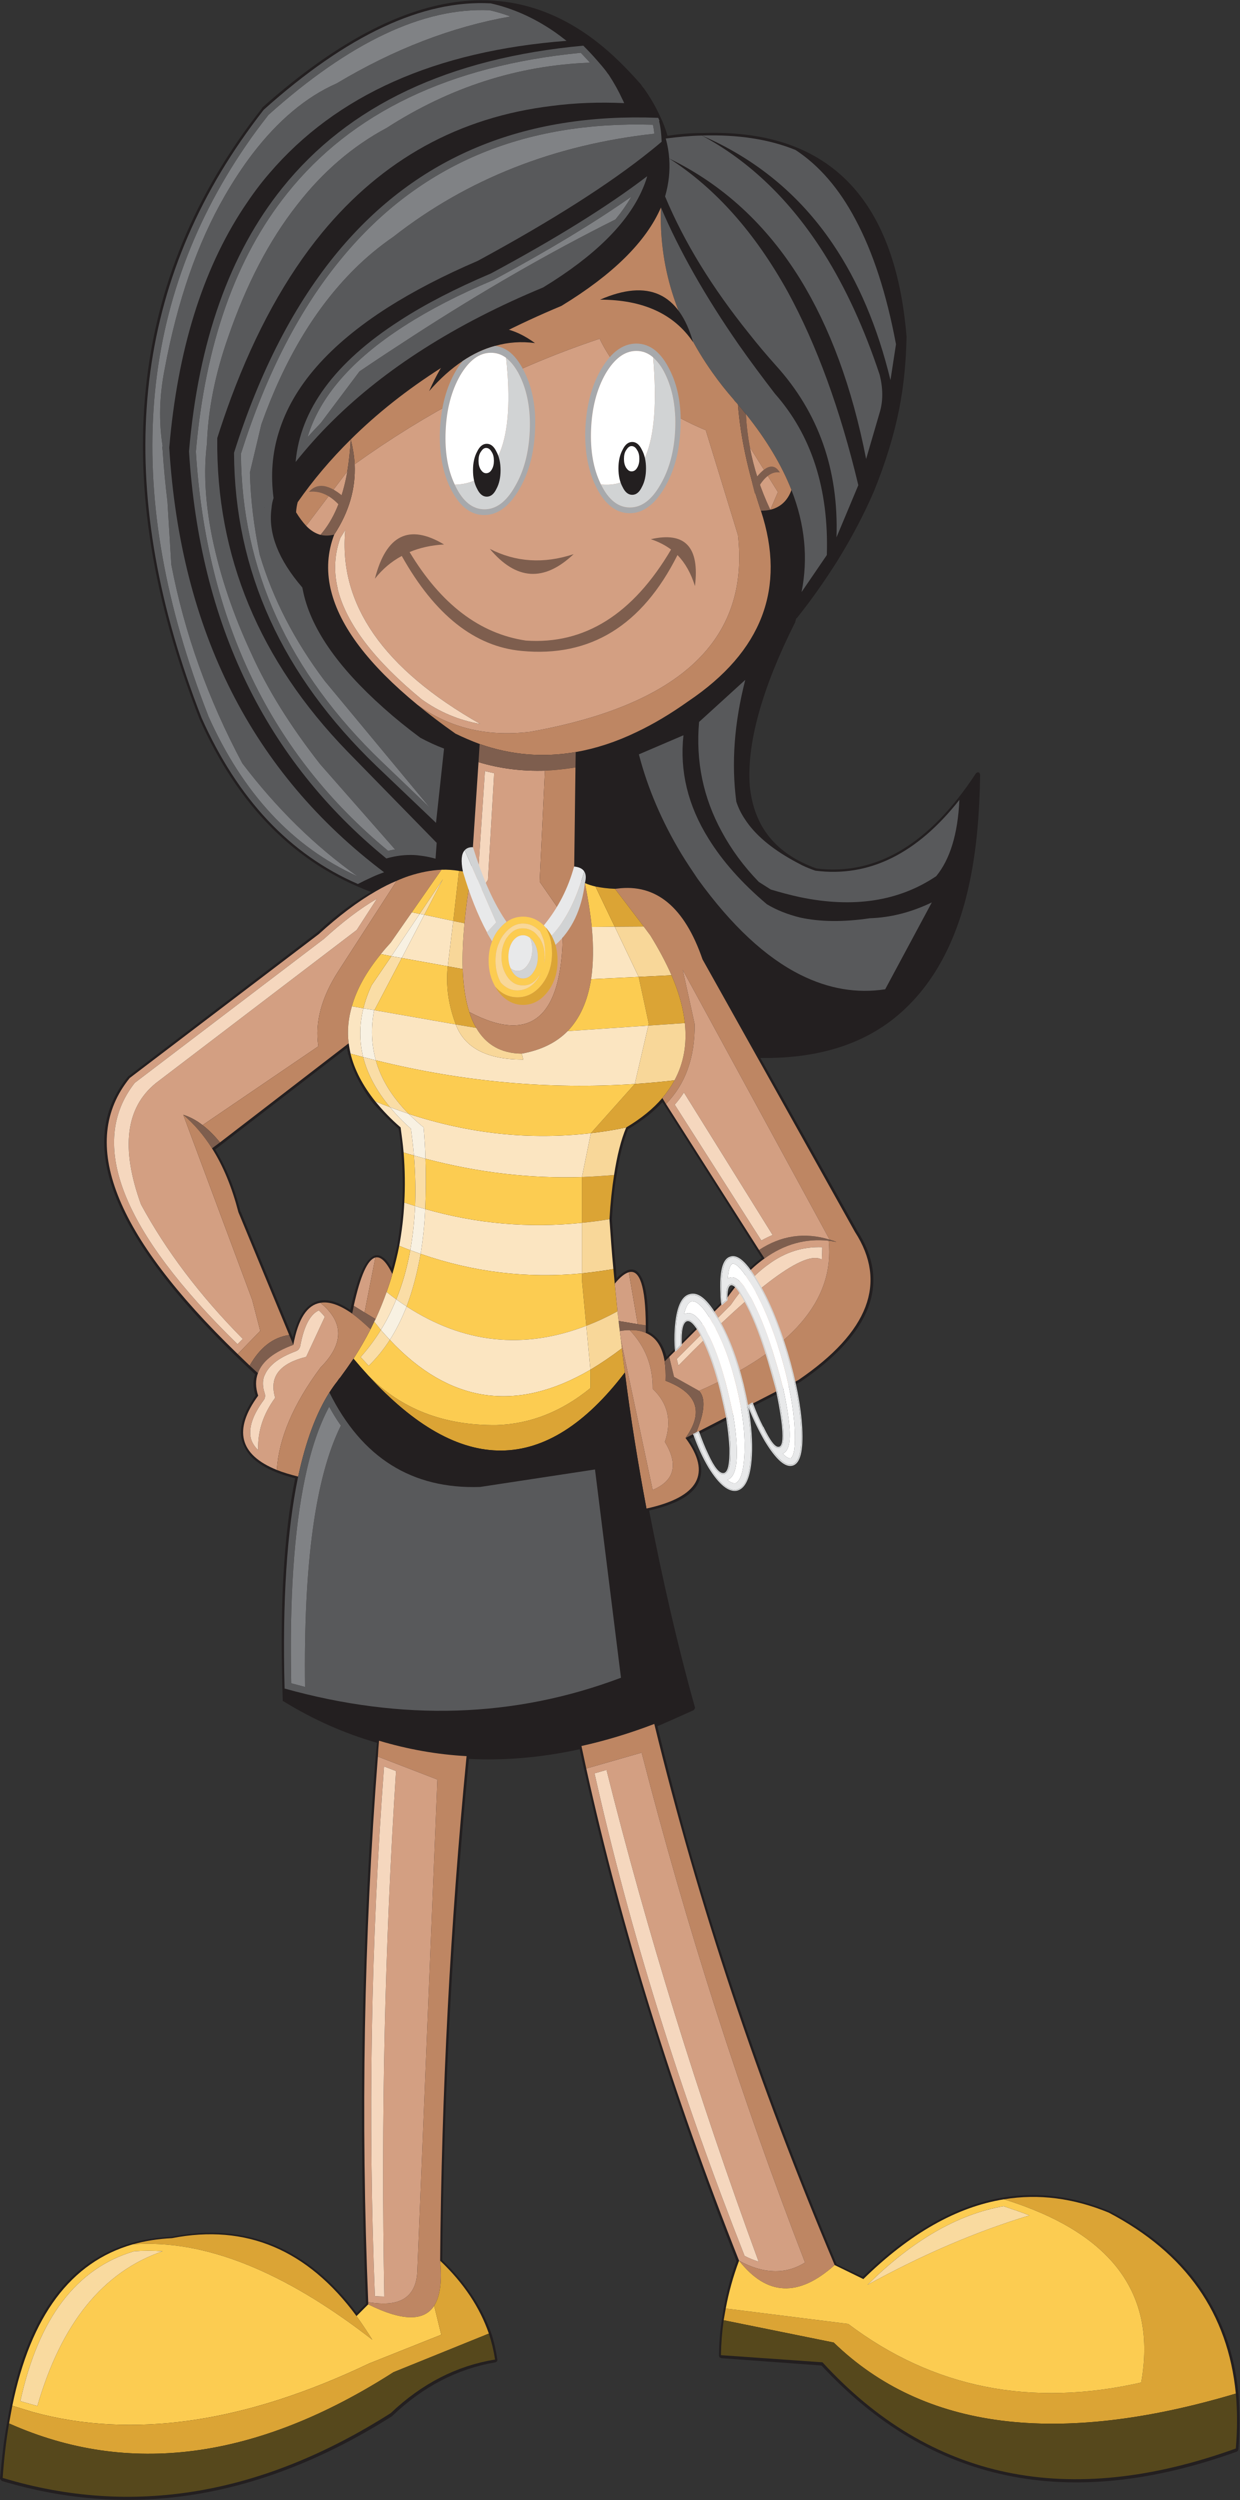<?xml version="1.0" encoding="UTF-8" standalone="no"?>
<!DOCTYPE svg PUBLIC "-//W3C//DTD SVG 1.1//EN" "http://www.w3.org/Graphics/SVG/1.1/DTD/svg11.dtd">
<svg width="100%" height="100%" viewBox="0 0 455 917" version="1.1" xmlns="http://www.w3.org/2000/svg" xmlns:xlink="http://www.w3.org/1999/xlink" xml:space="preserve" xmlns:serif="http://www.serif.com/" style="fill-rule:evenodd;clip-rule:evenodd;stroke-linejoin:round;stroke-miterlimit:1.414;">
    <rect x="0" y="0" width="455" height="917" fill="#333333" stroke="none"/>
    <g transform="matrix(1,0,0,1,-46.396,-1273.89)">
        <g transform="matrix(4.167,0,0,4.167,0,0)">
            <path d="M90.964,335.353C89.952,323.007 83.96,317.015 72.95,317.42C71.938,317.42 70.926,317.501 69.914,317.663C69.752,317.096 69.549,316.53 69.266,315.963C68.902,315.153 68.416,314.303 67.809,313.453C67.687,313.331 67.647,313.251 67.566,313.129C66.311,311.712 65.056,310.457 63.76,309.446C55.543,303.009 45.706,304.952 34.21,315.194L34.21,315.234C22.389,330.212 20.567,348.186 28.704,368.993C32.105,376.644 37.124,381.704 43.803,384.214C42.265,385.104 40.686,386.279 39.067,387.776L22.429,400.447L22.389,400.487C17.491,406.479 21.255,415.223 33.602,426.679C33.399,427.205 33.399,427.852 33.643,428.541C32.347,430.363 32.023,431.86 32.671,433.074C33.238,434.289 34.736,435.221 37.124,435.827C36.112,440.766 35.748,447.242 36.031,455.299L36.031,455.42L36.112,455.461C38.743,457.08 41.496,458.295 44.33,459.104C44.208,460.237 44.127,461.371 44.046,462.504C42.954,477.725 42.71,493.069 43.358,508.491L42.548,509.301C38.217,503.552 32.793,501.285 26.235,502.58C18.3,502.945 13.442,508.451 11.742,519.057C11.459,520.554 11.297,522.134 11.135,523.873L11.216,523.994L11.297,524.077C22.753,527.518 34.21,525.614 45.666,518.369L45.706,518.327C48.377,515.778 51.414,514.199 54.774,513.632L54.896,513.551L54.936,513.431C54.814,512.619 54.652,511.85 54.41,511.122C53.6,508.815 52.183,506.67 50.078,504.645C50.199,491.084 50.888,477.483 52.102,463.922C52.223,462.747 52.304,461.655 52.426,460.522C55.584,460.684 58.862,460.399 62.182,459.671C62.627,461.776 63.153,463.961 63.639,466.067C66.716,478.738 70.845,491.651 75.986,504.727C75.338,506.467 74.934,508.207 74.69,509.949C74.529,511 74.448,512.012 74.448,513.065L74.488,513.187L74.65,513.268L83.475,513.916C93.069,524.28 105.254,526.828 120.07,521.486L120.151,521.405L120.192,521.283C120.313,519.583 120.313,517.963 120.192,516.426C119.503,509.301 115.739,503.916 108.897,500.355C101.489,497.237 94.243,499.18 87.118,506.103L84.811,505.01C79.508,492.379 75.055,479.83 71.533,467.322C70.642,464.082 69.793,460.844 69.023,457.647C70.076,457.201 71.128,456.715 72.221,456.231L72.302,456.108L72.342,456.028C70.723,450.28 69.428,444.491 68.294,438.661C70.602,438.135 72.019,437.366 72.585,436.313C73.152,435.221 72.91,433.965 71.816,432.387L81.572,427.367C87.887,423.076 89.588,418.623 86.632,414.049L78.091,398.828C83.637,398.908 88.009,397.37 91.166,394.172C93.757,391.581 95.579,387.938 96.55,383.202C97.117,380.449 97.4,377.332 97.441,373.891L97.4,373.77L97.319,373.689L97.198,373.689L97.077,373.77C92.988,380.004 88.293,382.797 83.03,382.15C79.427,380.854 77.524,378.465 77.16,374.904C76.877,371.26 78.172,366.403 81.168,360.451L81.168,360.411L81.249,360.128L81.289,360.128C82.625,358.469 83.799,356.767 84.852,355.108C86.106,353.084 87.199,351.019 88.09,348.955C89.061,346.567 89.831,344.138 90.316,341.709C90.721,339.644 90.923,337.499 90.964,335.353ZM65.42,409.191C65.663,407.531 66.028,406.155 66.433,405.102C67.647,404.373 68.659,403.605 69.469,402.714L78.212,416.437C76.998,417.326 75.905,418.582 74.853,420.12L69.833,425.141C69.549,424.047 69.023,423.319 68.213,422.914C68.254,420.364 68.011,418.703 67.525,417.975C67.242,417.489 66.877,417.368 66.433,417.489C66.149,417.612 65.825,417.813 65.42,418.218C65.42,417.975 65.38,417.651 65.38,417.408C65.218,415.992 65.137,414.534 65.016,413.036C65.097,411.619 65.218,410.324 65.42,409.191ZM41.698,397.937C41.698,398.14 41.779,398.301 41.779,398.504L41.82,398.545C42.184,399.962 42.913,401.419 44.006,402.835C44.654,403.564 45.382,404.293 46.232,405.062C46.354,405.75 46.435,406.479 46.475,407.167C46.597,408.705 46.637,410.122 46.556,411.579C46.475,412.834 46.313,414.13 46.111,415.344C45.949,415.992 45.828,416.639 45.625,417.326C45.341,416.842 45.099,416.518 44.815,416.356C44.411,416.073 44.046,416.155 43.682,416.518C43.075,417.084 42.508,418.582 41.982,421.012C40.686,420.12 39.553,419.918 38.703,420.405C37.853,420.85 37.286,421.862 36.921,423.44L32.347,412.389L32.307,412.348C31.78,410.203 31.011,408.381 30.081,406.884L41.698,397.937Z" style="fill:rgb(35,31,32);fill-rule:nonzero;"/>
        </g>
        <g transform="matrix(4.167,0,0,4.167,0,0)">
            <path d="M87.362,324.033C85.805,321.665 83.761,319.966 81.191,318.913C83.255,320.269 85.016,322.292 86.452,325.003C88.01,327.897 89.204,331.579 90.033,336.01L89.547,339.166C88.415,334.493 86.715,330.487 84.449,327.148C81.556,322.879 77.711,319.702 72.937,317.639C77.165,319.905 80.746,323.365 83.68,327.998C85.602,331.053 87.241,334.614 88.597,338.7C88.9,339.915 88.9,341.027 88.597,342.019L87.403,346.106C86.168,339.814 84.227,334.533 81.576,330.244C78.622,325.489 74.778,321.948 70.064,319.662C74.13,322.272 77.61,326.177 80.503,331.397C83.033,336.031 85.117,341.715 86.715,348.413L85.097,352.317L86.23,352.317C86.836,351.164 87.383,350.011 87.868,348.858C88.859,346.491 89.588,344.103 90.074,341.696C90.499,339.611 90.721,337.508 90.761,335.383C90.377,330.648 89.244,326.865 87.362,324.033Z" style="fill:rgb(35,31,32);fill-rule:nonzero;"/>
        </g>
        <g transform="matrix(4.167,0,0,4.167,0,0)">
            <path d="M63.71,311.023C63.974,311.326 64.257,311.65 64.52,311.994C64.581,312.095 64.662,312.197 64.743,312.297C65.208,313.006 65.612,313.734 65.937,314.442C65.997,314.543 66.038,314.664 66.098,314.786C63.893,314.685 61.769,314.765 59.745,315.029C51.551,316.02 44.814,319.743 39.492,326.197C36.316,330.061 33.645,334.917 31.481,340.724C31.055,341.877 30.651,343.051 30.266,344.265C30.246,347.036 30.489,349.707 31.015,352.317L32.391,352.317C31.966,350.112 31.763,347.866 31.743,345.559C34.03,338.316 37.105,332.408 40.929,327.816C47.828,319.541 57.216,315.616 69.093,316.081C68.85,315.534 68.546,315.009 68.202,314.463C68.02,314.159 67.838,313.875 67.636,313.593C67.535,313.491 67.454,313.39 67.373,313.289C66.159,311.852 64.904,310.638 63.609,309.627C60.716,307.381 57.641,306.167 54.343,306.005C56.245,306.43 58.086,307.24 59.846,308.433C60.231,308.696 60.635,308.999 61.02,309.303C49.467,310.193 40.747,314.078 34.859,320.957C34.03,321.908 33.281,322.94 32.573,324.012C28.952,329.515 26.766,336.556 26.038,345.114C26.179,347.603 26.463,349.991 26.867,352.317L28.587,352.317C28.203,350.112 27.919,347.805 27.778,345.438C28.607,335.747 31.359,328.018 35.992,322.252C41.819,314.988 50.661,310.82 62.497,309.728C62.901,310.133 63.306,310.557 63.71,311.023Z" style="fill:rgb(35,31,32);fill-rule:nonzero;"/>
        </g>
        <g transform="matrix(4.167,0,0,4.167,0,0)">
            <path d="M69.396,318.185C69.093,318.448 68.789,318.691 68.465,318.954C64.803,321.908 59.705,325.145 53.21,328.666C50.195,329.96 47.545,331.336 45.279,332.773C40.12,336.071 36.923,339.713 35.689,343.739C35.102,345.6 34.96,347.542 35.223,349.546C35.122,349.848 35.062,350.152 35.042,350.456C34.96,351.063 34.981,351.69 35.082,352.317L38.44,352.317C38.319,352.216 38.198,352.115 38.096,351.994C37.793,351.67 37.489,351.265 37.206,350.8C37.226,350.496 37.267,350.213 37.348,349.909C38.703,347.968 40.261,346.126 42.022,344.386C44.308,342.12 46.958,340.016 49.973,338.094C53.109,336.091 56.649,334.27 60.575,332.632C65.127,329.859 68.04,326.966 69.335,323.971C70.954,327.775 73.24,331.802 76.174,336.031C77.165,337.447 78.238,338.883 79.371,340.36C82.163,343.516 83.68,347.502 83.923,352.317L84.813,352.317C84.854,346.673 83.073,341.857 79.452,337.871C78.622,336.941 77.833,336.01 77.085,335.059C73.847,331.033 71.379,327.027 69.699,323C70.023,321.887 70.145,320.775 70.064,319.662C70.023,319.075 69.922,318.489 69.76,317.902C69.618,317.396 69.437,316.87 69.214,316.364L69.173,316.364C69.315,316.951 69.376,317.558 69.396,318.185ZM68.121,321.22L68.081,321.382C67.98,321.705 67.858,322.029 67.716,322.353C66.422,325.347 63.508,328.241 58.956,331.012C55.092,332.611 51.591,334.411 48.476,336.394C45.42,338.337 42.73,340.461 40.403,342.767C39.23,343.921 38.157,345.135 37.166,346.369C37.57,341.757 40.626,337.609 46.311,333.946C48.577,332.47 51.268,331.094 54.363,329.779C60.089,326.703 64.682,323.85 68.121,321.22Z" style="fill:rgb(35,31,32);fill-rule:nonzero;"/>
        </g>
        <g transform="matrix(4.167,0,0,4.167,0,0)">
            <path d="M78.136,350.658C78.319,351.205 78.481,351.771 78.602,352.317L81.798,352.317C81.616,351.164 81.293,349.991 80.827,348.837C80.483,349.788 79.856,350.355 78.966,350.577C78.703,350.637 78.44,350.658 78.136,350.658Z" style="fill:rgb(35,31,32);fill-rule:nonzero;"/>
        </g>
        <g transform="matrix(4.167,0,0,4.167,0,0)">
            <path d="M84.813,352.317L83.923,352.317C83.963,353.046 83.963,353.794 83.943,354.563L81.718,357.821C82.082,356 82.102,354.158 81.798,352.317L78.602,352.317C79.998,358.387 77.711,363.425 71.743,367.431C70.206,368.524 68.688,369.434 67.191,370.142C65.39,371.012 63.589,371.598 61.829,371.902L61.809,373.258L61.688,382.706C61.91,383.01 62.213,383.253 62.638,383.434C62.901,383.556 63.225,383.658 63.569,383.738C64.075,383.839 64.641,383.921 65.289,383.941L65.491,383.921C68.91,383.475 71.419,385.559 72.997,390.152L77.731,398.609C83.397,398.751 87.828,397.234 91.024,394.036C93.574,391.468 95.334,387.845 96.325,383.172C96.872,380.44 97.175,377.345 97.215,373.885C96.69,374.674 96.164,375.423 95.617,376.111C95.476,379.126 94.788,381.351 93.574,382.828C90.296,385.033 86.29,385.66 81.556,384.669C80.726,384.487 79.876,384.265 79.006,384.001C78.663,383.779 78.298,383.556 77.954,383.333C76.599,381.938 75.526,380.461 74.697,378.923C73.058,375.929 72.39,372.712 72.694,369.252L76.761,365.549C75.79,369.333 75.526,372.894 75.972,376.273C76.153,376.819 76.397,377.324 76.741,377.83C77.61,379.166 79.027,380.36 80.949,381.432C79.29,380.44 78.136,379.105 77.509,377.406C76.073,373.562 77.206,367.876 80.949,360.35C80.989,360.228 81.03,360.106 81.09,360.006C82.405,358.346 83.599,356.688 84.651,355.009C85.218,354.118 85.744,353.228 86.23,352.317L85.097,352.317L84.793,353.005C84.813,352.783 84.813,352.54 84.813,352.317ZM67.393,372.105L71.318,370.425C70.974,373.562 71.703,376.617 73.543,379.55C74.757,381.512 76.457,383.434 78.663,385.297C79.532,385.822 80.524,386.206 81.596,386.47C83.356,386.854 85.4,386.875 87.727,386.531C89.567,386.47 91.389,386.004 93.189,385.135L89.082,392.783C86.573,393.167 84.105,392.742 81.657,391.528C78.562,389.991 75.546,387.178 72.573,383.071C72.066,382.322 71.581,381.594 71.136,380.866C69.417,378.012 68.162,375.079 67.393,372.105Z" style="fill:rgb(35,31,32);fill-rule:nonzero;"/>
        </g>
        <g transform="matrix(4.167,0,0,4.167,0,0)">
            <path d="M28.587,352.317L26.867,352.317C29.093,365.003 35.122,375.058 44.955,382.484C44.611,382.605 44.247,382.747 43.903,382.909C43.499,383.091 43.074,383.293 42.648,383.516C43.175,383.738 43.701,383.961 44.247,384.143C44.875,383.779 45.481,383.475 46.068,383.233C46.432,383.071 46.796,382.929 47.161,382.807C48.152,382.484 49.103,382.302 50.014,382.261C50.539,382.241 51.045,382.282 51.551,382.363C51.915,382.403 52.279,382.484 52.624,382.585L53.271,372.792L53.372,371.195C52.664,370.931 51.956,370.628 51.247,370.284C50.034,369.434 48.921,368.585 47.909,367.755C43.6,364.214 41.05,360.855 40.281,357.679L40.241,357.517C39.877,355.878 39.978,354.3 40.565,352.762C40.14,352.864 39.735,352.884 39.351,352.783C39.027,352.702 38.724,352.54 38.44,352.317L35.082,352.317C35.345,353.956 36.235,355.656 37.752,357.416L37.793,357.598C38.42,360.876 40.788,364.355 44.935,368.038C45.906,368.908 46.979,369.778 48.152,370.648C48.84,371.012 49.528,371.336 50.236,371.598L49.528,378.134L44.288,373.137C37.813,366.925 33.848,359.986 32.391,352.317L31.015,352.317C32.452,359.46 36.032,365.974 41.718,371.842L49.588,379.894L49.487,381.29C49.386,381.27 49.285,381.229 49.184,381.21C48.86,381.128 48.536,381.067 48.192,381.027C47.808,380.966 47.403,380.947 46.999,380.966C46.412,380.987 45.785,381.088 45.157,381.27C36.174,373.926 30.651,364.275 28.587,352.317Z" style="fill:rgb(35,31,32);fill-rule:nonzero;"/>
        </g>
        <g transform="matrix(4.167,0,0,4.167,0,0)">
            <path d="M63.71,311.023C63.306,310.557 62.901,310.133 62.497,309.728C50.661,310.82 41.819,314.988 35.992,322.252C31.359,328.018 28.607,335.747 27.778,345.438C28.729,360.633 34.515,372.59 45.157,381.27C45.785,381.088 46.412,380.987 46.999,380.966C47.403,380.947 47.808,380.966 48.192,381.027C48.536,381.067 48.86,381.128 49.184,381.21C49.285,381.229 49.386,381.27 49.487,381.29L49.588,379.894L41.718,371.842C33.969,363.85 30.145,354.664 30.266,344.265C30.651,343.051 31.055,341.877 31.481,340.724C33.645,334.917 36.316,330.061 39.492,326.197C44.814,319.743 51.551,316.02 59.745,315.029C61.769,314.765 63.893,314.685 66.098,314.786C66.038,314.664 65.997,314.543 65.937,314.442C65.612,313.734 65.208,313.006 64.743,312.297C64.662,312.197 64.581,312.095 64.52,311.994C64.257,311.65 63.974,311.326 63.71,311.023ZM28.385,345.499L28.385,345.458L28.385,345.438C29.214,335.97 31.885,328.402 36.417,322.737C42.102,315.616 50.722,311.488 62.274,310.355C62.537,310.638 62.82,310.922 63.084,311.225C56.71,311.468 50.742,313.39 45.178,316.971C42.183,318.57 39.553,320.835 37.307,323.729C34.839,326.865 32.816,330.749 31.217,335.403C30.064,338.681 29.457,341.797 29.356,344.77C29.052,347.158 29.194,349.909 29.821,353.026C30.53,356.445 31.683,359.844 33.281,363.262C34.677,366.359 36.68,369.596 39.331,372.975L45.926,380.481C45.724,380.501 45.522,380.542 45.319,380.602C34.981,372.064 29.335,360.37 28.385,345.499Z" style="fill:rgb(88,89,91);fill-rule:nonzero;"/>
        </g>
        <g transform="matrix(4.167,0,0,4.167,0,0)">
            <path d="M28.385,345.458L28.385,345.499C29.335,360.37 34.981,372.064 45.319,380.602C45.522,380.542 45.724,380.501 45.926,380.481L39.331,372.975C36.68,369.596 34.677,366.359 33.281,363.262C31.683,359.844 30.53,356.445 29.821,353.026C29.194,349.909 29.052,347.158 29.356,344.77C29.457,341.797 30.064,338.681 31.217,335.403C32.816,330.749 34.839,326.865 37.307,323.729C39.553,320.835 42.183,318.57 45.178,316.971C50.742,313.39 56.71,311.468 63.084,311.225C62.82,310.922 62.537,310.638 62.274,310.355C50.722,311.488 42.102,315.616 36.417,322.737C31.885,328.402 29.214,335.97 28.385,345.438L28.385,345.458Z" style="fill:rgb(128,130,133);fill-rule:nonzero;"/>
        </g>
        <g transform="matrix(4.167,0,0,4.167,0,0)">
            <path d="M93.189,385.135C91.389,386.004 89.567,386.47 87.727,386.531C85.4,386.875 83.356,386.854 81.596,386.47C80.524,386.206 79.532,385.822 78.663,385.297C76.457,383.434 74.757,381.512 73.543,379.55C71.703,376.617 70.974,373.562 71.318,370.425L67.393,372.105C68.162,375.079 69.417,378.012 71.136,380.866C71.581,381.594 72.066,382.322 72.573,383.071C75.546,387.178 78.562,389.991 81.657,391.528C84.105,392.742 86.573,393.167 89.082,392.783L93.189,385.135Z" style="fill:rgb(88,89,91);fill-rule:nonzero;"/>
        </g>
        <g transform="matrix(4.167,0,0,4.167,0,0)">
            <path d="M68.081,321.382L68.121,321.22C64.682,323.85 60.089,326.703 54.363,329.779C51.268,331.094 48.577,332.47 46.311,333.946C40.626,337.609 37.57,341.757 37.166,346.369C38.157,345.135 39.23,343.921 40.403,342.767C42.73,340.461 45.42,338.337 48.476,336.394C51.591,334.411 55.092,332.611 58.956,331.012C63.508,328.241 66.422,325.347 67.716,322.353C67.858,322.029 67.98,321.705 68.081,321.382ZM54.606,330.345L54.647,330.324C59.482,327.715 63.508,325.287 66.726,323.021C66.341,323.688 65.876,324.356 65.329,325.024C59.502,327.937 53.554,331.357 47.504,335.282C45.946,336.293 44.368,337.325 42.79,338.398L39.391,342.929L39.371,342.949C38.987,343.354 38.602,343.759 38.218,344.183C39.29,340.623 42.123,337.366 46.715,334.411C48.941,332.975 51.571,331.619 54.606,330.345Z" style="fill:rgb(88,89,91);fill-rule:nonzero;"/>
        </g>
        <g transform="matrix(4.167,0,0,4.167,0,0)">
            <path d="M54.647,330.324L54.606,330.345C51.571,331.619 48.941,332.975 46.715,334.411C42.123,337.366 39.29,340.623 38.218,344.183C38.602,343.759 38.987,343.354 39.371,342.949L39.391,342.929L42.79,338.398C44.368,337.325 45.946,336.293 47.504,335.282C53.554,331.357 59.502,327.937 65.329,325.024C65.876,324.356 66.341,323.688 66.726,323.021C63.508,325.287 59.482,327.715 54.647,330.324Z" style="fill:rgb(128,130,133);fill-rule:nonzero;"/>
        </g>
        <g transform="matrix(4.167,0,0,4.167,0,0)">
            <path d="M61.02,309.303C60.635,308.999 60.231,308.696 59.846,308.433C58.086,307.24 56.245,306.43 54.343,306.005C48.355,305.681 41.698,308.797 34.354,315.373C33.645,316.283 32.978,317.194 32.351,318.104C22.437,332.489 21.283,349.424 28.891,368.908C32.067,376.03 36.64,380.906 42.648,383.516C43.074,383.293 43.499,383.091 43.903,382.909C44.247,382.747 44.611,382.605 44.955,382.484C33.321,373.703 27.029,361.24 26.038,345.114C26.766,336.556 28.952,329.515 32.573,324.012C33.281,322.94 34.03,321.908 34.859,320.957C40.747,314.078 49.467,310.193 61.02,309.303ZM54.242,306.612C54.869,306.754 55.476,306.936 56.083,307.158C50.924,308.069 45.825,310.031 40.788,313.046C38.076,314.24 35.608,316.324 33.362,319.257C32.532,320.35 31.723,321.564 30.954,322.899C28.506,327.128 26.746,332.227 25.633,338.195C25.168,340.542 25.107,342.788 25.451,344.953L25.431,345.156L25.431,345.216L25.451,345.317C25.552,346.854 25.694,348.352 25.876,349.829L26.22,355.413C27.374,361.422 29.457,367.249 32.472,372.894C35.486,376.86 38.865,380.177 42.628,382.848C36.902,380.259 32.512,375.544 29.457,368.685L29.457,368.665C21.951,349.445 23.064,332.753 32.755,318.57C33.382,317.639 34.07,316.728 34.778,315.818C41.92,309.425 48.415,306.349 54.242,306.612Z" style="fill:rgb(88,89,91);fill-rule:nonzero;"/>
        </g>
        <g transform="matrix(4.167,0,0,4.167,0,0)">
            <path d="M56.083,307.158C55.476,306.936 54.869,306.754 54.242,306.612C48.415,306.349 41.92,309.425 34.778,315.818C34.07,316.728 33.382,317.639 32.755,318.57C23.064,332.753 21.951,349.445 29.457,368.665L29.457,368.685C32.512,375.544 36.902,380.259 42.628,382.848C38.865,380.177 35.486,376.86 32.472,372.894C29.457,367.249 27.374,361.422 26.22,355.413L25.876,349.829C25.694,348.352 25.552,346.854 25.451,345.317L25.431,345.216L25.431,345.156L25.431,345.074L25.451,344.953C25.107,342.788 25.168,340.542 25.633,338.195C26.746,332.227 28.506,327.128 30.954,322.899C31.723,321.564 32.532,320.35 33.362,319.257C35.608,316.324 38.076,314.24 40.788,313.046C45.825,310.031 50.924,308.069 56.083,307.158Z" style="fill:rgb(128,130,133);fill-rule:nonzero;"/>
        </g>
        <g transform="matrix(4.167,0,0,4.167,0,0)">
            <path d="M89.547,339.166L90.033,336.01C89.204,331.579 88.01,327.897 86.452,325.003C85.016,322.292 83.255,320.269 81.191,318.913C78.865,317.963 76.113,317.538 72.937,317.639C77.711,319.702 81.556,322.879 84.449,327.148C86.715,330.487 88.415,334.493 89.547,339.166Z" style="fill:rgb(88,89,91);fill-rule:nonzero;"/>
        </g>
        <g transform="matrix(4.167,0,0,4.167,0,0)">
            <path d="M87.403,346.106L88.597,342.019C88.9,341.027 88.9,339.915 88.597,338.7C87.241,334.614 85.602,331.053 83.68,327.998C80.746,323.365 77.165,319.905 72.937,317.639C71.905,317.659 70.853,317.76 69.76,317.902C69.922,318.489 70.023,319.075 70.064,319.662C74.778,321.948 78.622,325.489 81.576,330.244C84.227,334.533 86.168,339.814 87.403,346.106Z" style="fill:rgb(88,89,91);fill-rule:nonzero;"/>
        </g>
        <g transform="matrix(4.167,0,0,4.167,0,0)">
            <path d="M93.574,382.828C94.788,381.351 95.476,379.126 95.617,376.111C91.875,380.866 87.646,382.949 82.931,382.343C82.507,382.2 82.122,382.039 81.738,381.856L81.515,381.736C81.313,381.634 81.131,381.533 80.949,381.432C79.027,380.36 77.61,379.166 76.741,377.83C76.396,377.324 76.153,376.819 75.972,376.273C75.526,372.894 75.79,369.333 76.761,365.549L72.694,369.252C72.39,372.712 73.058,375.929 74.697,378.923C75.526,380.461 76.599,381.938 77.954,383.333C78.298,383.556 78.663,383.779 79.006,384.001C79.876,384.265 80.726,384.487 81.556,384.669C86.29,385.66 90.296,385.033 93.574,382.828Z" style="fill:rgb(88,89,91);fill-rule:nonzero;"/>
        </g>
        <g transform="matrix(4.167,0,0,4.167,0,0)">
            <path d="M69.214,316.364L69.133,316.162L69.093,316.081C57.216,315.616 47.828,319.541 40.929,327.816C37.105,332.408 34.03,338.316 31.743,345.559C31.784,355.96 35.972,365.144 44.288,373.137L49.528,378.134L50.236,371.598C49.528,371.336 48.84,371.012 48.152,370.648C46.979,369.778 45.906,368.908 44.935,368.038C40.788,364.355 38.42,360.876 37.793,357.598L37.752,357.416C35.648,354.968 34.738,352.661 35.042,350.456C35.062,350.152 35.122,349.848 35.223,349.546C34.96,347.542 35.102,345.6 35.689,343.739C36.923,339.713 40.12,336.071 45.279,332.773C47.545,331.336 50.195,329.96 53.21,328.666C59.705,325.145 64.803,321.908 68.465,318.954C68.789,318.691 69.093,318.448 69.396,318.185C69.376,317.558 69.315,316.951 69.173,316.364L69.214,316.364ZM68.627,316.688C68.688,316.951 68.728,317.214 68.749,317.477C59.948,318.448 52.279,321.463 45.785,326.541C44.55,327.391 43.397,328.342 42.325,329.414C38.906,332.813 36.174,337.366 34.151,343.051L33.14,347.3C33.2,349.707 33.503,352.135 34.009,354.543C35.163,358.408 37.064,362.11 39.735,365.651L49.002,376.819L44.712,372.712C36.539,364.862 32.411,355.838 32.351,345.641C34.596,338.559 37.59,332.773 41.334,328.301C48.051,320.229 57.155,316.344 68.627,316.688ZM34.434,350.416L34.434,350.375L34.454,350.375L34.434,350.416Z" style="fill:rgb(88,89,91);fill-rule:nonzero;"/>
        </g>
        <g transform="matrix(4.167,0,0,4.167,0,0)">
            <path d="M68.749,317.477C68.728,317.214 68.688,316.951 68.627,316.688C57.155,316.344 48.051,320.229 41.334,328.301C37.59,332.773 34.596,338.559 32.351,345.641C32.411,355.838 36.539,364.862 44.712,372.712L49.002,376.819L39.735,365.651C37.064,362.11 35.163,358.408 34.009,354.543C33.503,352.135 33.2,349.707 33.14,347.3L34.151,343.051C36.174,337.366 38.906,332.813 42.325,329.414C43.397,328.342 44.55,327.391 45.785,326.541C52.279,321.463 59.948,318.448 68.749,317.477Z" style="fill:rgb(128,130,133);fill-rule:nonzero;"/>
        </g>
        <g transform="matrix(4.167,0,0,4.167,0,0)">
            <path d="M70.064,319.662C70.145,320.775 70.023,321.887 69.699,323C71.379,327.027 73.847,331.033 77.085,335.059C77.833,336.01 78.622,336.941 79.452,337.871C83.215,342.019 84.995,347.057 84.793,353.005L86.715,348.413C85.117,341.715 83.033,336.031 80.503,331.397C77.61,326.177 74.13,322.272 70.064,319.662Z" style="fill:rgb(88,89,91);fill-rule:nonzero;"/>
        </g>
        <g transform="matrix(4.167,0,0,4.167,0,0)">
            <path d="M75.749,340.886C75.81,340.987 75.891,341.068 75.992,341.169L76.113,341.311C76.234,341.453 76.356,341.595 76.477,341.736C76.579,341.877 76.7,342.019 76.821,342.16C78.622,344.407 79.957,346.632 80.827,348.837C82.021,351.872 82.304,354.867 81.718,357.821L83.943,354.563C84.125,348.736 82.587,344.002 79.371,340.36C78.238,338.883 77.165,337.447 76.174,336.031C73.24,331.802 70.954,327.775 69.335,323.971C69.153,329.131 70.65,333.966 73.867,338.499C74.434,339.308 75.061,340.097 75.749,340.886Z" style="fill:rgb(88,89,91);fill-rule:nonzero;"/>
        </g>
        <g transform="matrix(4.167,0,0,4.167,0,0)">
            <path d="M75.992,341.169C75.891,341.068 75.81,340.987 75.749,340.886C75.061,340.097 74.434,339.308 73.867,338.499C70.65,333.966 69.153,329.131 69.335,323.971C68.04,326.966 65.127,329.859 60.575,332.632C56.649,334.27 53.109,336.091 49.973,338.094C46.958,340.016 44.308,342.12 42.022,344.386C42.204,345.114 42.325,345.843 42.366,346.572C45.502,344.325 48.759,342.302 52.138,340.542C55.901,338.579 59.826,336.9 63.933,335.525C65.612,338.984 68.728,341.675 73.281,343.577L76.113,352.803C77.165,361.988 71.055,367.755 57.803,370.122C57.661,370.142 57.54,370.142 57.418,370.163C53.817,370.526 50.641,369.718 47.909,367.755C48.921,368.585 50.034,369.434 51.247,370.284C51.956,370.628 52.664,370.931 53.372,371.195C56.144,372.165 58.956,372.408 61.829,371.902C63.589,371.598 65.39,371.012 67.191,370.142C68.688,369.434 70.206,368.524 71.743,367.431C78.238,363.061 80.382,357.477 78.136,350.658L78.096,350.536C76.983,347.178 76.335,344.103 76.113,341.311L75.992,341.169Z" style="fill:rgb(190,134,99);fill-rule:nonzero;"/>
        </g>
        <g transform="matrix(4.167,0,0,4.167,0,0)">
            <path d="M76.113,341.311C76.335,344.103 76.983,347.178 78.096,350.536L78.136,350.658C78.44,350.658 78.703,350.637 78.966,350.577C78.096,348.736 77.509,346.915 77.165,345.074C76.983,344.103 76.862,343.132 76.821,342.16C76.7,342.019 76.579,341.877 76.477,341.736C76.356,341.595 76.234,341.453 76.113,341.311Z" style="fill:rgb(126,94,78);fill-rule:nonzero;"/>
        </g>
        <g transform="matrix(4.167,0,0,4.167,0,0)">
            <path d="M76.821,342.16C76.862,343.132 76.983,344.103 77.165,345.074L79.633,349.019L78.966,350.577C79.856,350.355 80.483,349.788 80.827,348.837C79.957,346.632 78.622,344.407 76.821,342.16Z" style="fill:rgb(190,134,99);fill-rule:nonzero;"/>
        </g>
        <g transform="matrix(4.167,0,0,4.167,0,0)">
            <path d="M78.966,350.577L79.633,349.019L77.165,345.074C77.509,346.915 78.096,348.736 78.966,350.577Z" style="fill:rgb(211,159,130);fill-rule:nonzero;"/>
        </g>
        <g transform="matrix(4.167,0,0,4.167,0,0)">
            <path d="M73.281,343.577C68.728,341.675 65.612,338.984 63.933,335.525C59.826,336.9 55.901,338.579 52.138,340.542C48.759,342.302 45.502,344.325 42.366,346.572C42.466,348.696 41.88,350.76 40.565,352.762C39.978,354.3 39.877,355.878 40.241,357.517L40.281,357.679C41.05,360.855 43.599,364.214 47.909,367.755C50.641,369.718 53.817,370.526 57.418,370.163C57.54,370.142 57.661,370.142 57.803,370.122C71.055,367.755 77.165,361.988 76.113,352.803L73.281,343.577ZM40.888,357.557L40.848,357.395C40.504,355.899 40.605,354.442 41.111,353.046C41.253,352.823 41.394,352.58 41.536,352.358C40.929,358.893 44.895,364.598 53.433,369.434C51.551,369.11 49.831,368.382 48.273,367.269L48.293,367.289C44.106,363.85 41.617,360.593 40.868,357.538L40.888,357.557Z" style="fill:rgb(211,159,130);fill-rule:nonzero;"/>
        </g>
        <g transform="matrix(4.167,0,0,4.167,0,0)">
            <path d="M40.848,357.395L40.888,357.557L40.868,357.538C41.617,360.593 44.106,363.85 48.293,367.289L48.273,367.269C49.831,368.382 51.551,369.11 53.433,369.434C44.895,364.598 40.929,358.893 41.536,352.358C41.394,352.58 41.253,352.823 41.111,353.046C40.605,354.442 40.504,355.899 40.848,357.395Z" style="fill:rgb(245,215,190);fill-rule:nonzero;"/>
        </g>
        <g transform="matrix(4.167,0,0,4.167,0,0)">
            <path d="M37.348,349.909C37.267,350.213 37.226,350.496 37.206,350.8C37.489,351.265 37.793,351.67 38.096,351.994L41.718,347.199C41.859,346.329 41.961,345.398 42.022,344.386C40.261,346.126 38.703,347.968 37.348,349.909Z" style="fill:rgb(190,134,99);fill-rule:nonzero;"/>
        </g>
        <g transform="matrix(4.167,0,0,4.167,0,0)">
            <path d="M42.022,344.386C41.961,345.398 41.859,346.329 41.718,347.199C41.293,349.606 40.504,351.468 39.351,352.783C39.735,352.884 40.14,352.864 40.565,352.762C41.88,350.76 42.466,348.696 42.366,346.572C42.325,345.843 42.204,345.114 42.022,344.386Z" style="fill:rgb(126,94,78);fill-rule:nonzero;"/>
        </g>
        <g transform="matrix(4.167,0,0,4.167,0,0)">
            <path d="M38.096,351.994C38.481,352.398 38.906,352.661 39.351,352.783C40.504,351.468 41.293,349.606 41.718,347.199L38.096,351.994Z" style="fill:rgb(211,159,130);fill-rule:nonzero;"/>
        </g>
        <g transform="matrix(4.167,0,0,4.167,0,0)">
            <path d="M44.247,384.143C42.648,385.054 40.969,386.328 39.21,387.926L22.558,400.593C17.985,406.237 21.162,414.35 32.067,424.891L34.05,422.848L33.342,420.116L27.272,403.829C27.859,404.011 28.425,404.315 28.972,404.739L39.168,397.8C38.845,395.716 39.432,393.511 40.929,391.184L46.068,383.233C45.481,383.475 44.875,383.779 44.247,384.143ZM39.634,388.371C41.273,386.875 42.831,385.681 44.328,384.811L42.547,387.562L24.864,401.037C22.194,403.202 21.749,406.762 23.549,411.72C25.754,415.786 28.729,419.732 32.512,423.556L32.047,424.021C21.829,414.026 18.815,406.359 23.003,401.017L39.573,388.412L39.634,388.371Z" style="fill:rgb(211,159,130);fill-rule:nonzero;"/>
        </g>
        <g transform="matrix(4.167,0,0,4.167,0,0)">
            <path d="M44.328,384.811C42.831,385.681 41.273,386.875 39.634,388.371L39.573,388.412L23.003,401.017C18.815,406.359 21.829,414.026 32.047,424.021L32.512,423.556C28.729,419.732 25.754,415.786 23.549,411.72C21.749,406.762 22.194,403.202 24.864,401.037L42.547,387.562L44.328,384.811Z" style="fill:rgb(245,215,190);fill-rule:nonzero;"/>
        </g>
        <g transform="matrix(4.167,0,0,4.167,0,0)">
            <path d="M44.672,389.687C44.935,389.343 45.238,389.019 45.542,388.675L47.403,386.004L50.013,382.261C49.103,382.302 48.152,382.484 47.161,382.807C46.796,382.929 46.432,383.071 46.068,383.233L40.929,391.184C39.432,393.511 38.845,395.716 39.168,397.8L28.972,404.739C29.498,405.144 30.003,405.65 30.509,406.258L41.839,397.536C41.698,396.465 41.799,395.372 42.123,394.28C42.547,392.762 43.397,391.244 44.672,389.687Z" style="fill:rgb(190,134,99);fill-rule:nonzero;"/>
        </g>
        <g transform="matrix(4.167,0,0,4.167,0,0)">
            <path d="M45.542,388.675C45.238,389.019 44.935,389.343 44.672,389.687L45.603,389.869L48.091,386.146L47.403,386.004L45.542,388.675Z" style="fill:rgb(251,229,193);fill-rule:nonzero;"/>
        </g>
        <g transform="matrix(4.167,0,0,4.167,0,0)">
            <path d="M52.624,382.585C52.279,382.484 51.915,382.403 51.551,382.363L51.045,386.773L52.036,386.976C52.158,385.62 52.36,384.163 52.624,382.585Z" style="fill:rgb(219,164,53);fill-rule:nonzero;"/>
        </g>
        <g transform="matrix(4.167,0,0,4.167,0,0)">
            <path d="M51.551,382.363C51.045,382.282 50.539,382.241 50.013,382.261L47.403,386.004L48.091,386.146L50.135,383.091L48.496,386.227L51.045,386.773L51.551,382.363Z" style="fill:rgb(252,204,81);fill-rule:nonzero;"/>
        </g>
        <g transform="matrix(4.167,0,0,4.167,0,0)">
            <path d="M48.091,386.146L48.496,386.227L50.135,383.091L48.091,386.146Z" style="fill:rgb(250,221,166);fill-rule:nonzero;"/>
        </g>
        <g transform="matrix(4.167,0,0,4.167,0,0)">
            <path d="M48.496,386.227L48.091,386.146L45.603,389.869L46.513,390.031L48.496,386.227Z" style="fill:rgb(248,241,226);fill-rule:nonzero;"/>
        </g>
        <g transform="matrix(4.167,0,0,4.167,0,0)">
            <path d="M46.513,390.031L45.603,389.869L43.863,392.418C43.539,393.106 43.296,393.794 43.134,394.462L44.106,394.624L46.513,390.031Z" style="fill:rgb(250,221,166);fill-rule:nonzero;"/>
        </g>
        <g transform="matrix(4.167,0,0,4.167,0,0)">
            <path d="M52.036,386.976C51.895,388.453 51.835,389.808 51.875,391.002C51.936,392.479 52.117,393.753 52.461,394.785C58.228,397.82 60.98,394.968 60.676,386.227L58.652,383.314L59.118,373.541C57.095,373.602 55.152,373.359 53.271,372.792L52.624,382.585C52.36,384.163 52.158,385.62 52.036,386.976ZM53.23,382.686L53.23,382.626L53.837,373.581C54.1,373.642 54.383,373.703 54.647,373.764L54.1,383.152L52.866,385.012C52.967,384.265 53.089,383.495 53.23,382.686Z" style="fill:rgb(211,159,130);fill-rule:nonzero;"/>
        </g>
        <g transform="matrix(4.167,0,0,4.167,0,0)">
            <path d="M53.23,382.626L53.23,382.686C53.089,383.495 52.967,384.265 52.866,385.012L54.1,383.152L54.647,373.764C54.383,373.703 54.1,373.642 53.837,373.581L53.23,382.626Z" style="fill:rgb(245,215,190);fill-rule:nonzero;"/>
        </g>
        <g transform="matrix(4.167,0,0,4.167,0,0)">
            <path d="M51.875,391.002C51.835,389.808 51.895,388.453 52.036,386.976L51.045,386.773L50.56,390.759L51.875,391.002Z" style="fill:rgb(248,215,153);fill-rule:nonzero;"/>
        </g>
        <g transform="matrix(4.167,0,0,4.167,0,0)">
            <path d="M50.56,390.759L51.045,386.773L48.496,386.227L46.513,390.031L50.56,390.759Z" style="fill:rgb(251,229,193);fill-rule:nonzero;"/>
        </g>
        <g transform="matrix(4.167,0,0,4.167,0,0)">
            <path d="M51.875,391.002L50.56,390.759C50.377,392.458 50.62,394.158 51.268,395.878L53.068,396.181C52.825,395.777 52.624,395.312 52.461,394.785C52.117,393.753 51.935,392.479 51.875,391.002Z" style="fill:rgb(219,164,53);fill-rule:nonzero;"/>
        </g>
        <g transform="matrix(4.167,0,0,4.167,0,0)">
            <path d="M50.56,390.759L46.513,390.031L44.106,394.624L51.268,395.878C50.62,394.158 50.377,392.458 50.56,390.759Z" style="fill:rgb(252,204,81);fill-rule:nonzero;"/>
        </g>
        <g transform="matrix(4.167,0,0,4.167,0,0)">
            <path d="M45.603,389.869L44.672,389.687C43.397,391.244 42.547,392.762 42.123,394.28L43.134,394.462C43.296,393.794 43.539,393.106 43.863,392.418L45.603,389.869Z" style="fill:rgb(252,204,81);fill-rule:nonzero;"/>
        </g>
        <g transform="matrix(4.167,0,0,4.167,0,0)">
            <path d="M53.372,371.195L53.271,372.792C55.152,373.359 57.095,373.602 59.118,373.541C59.988,373.501 60.898,373.4 61.809,373.258L61.829,371.902C58.956,372.408 56.144,372.165 53.372,371.195Z" style="fill:rgb(126,94,78);fill-rule:nonzero;"/>
        </g>
        <g transform="matrix(4.167,0,0,4.167,0,0)">
            <path d="M61.809,373.258C60.898,373.4 59.988,373.501 59.118,373.541L58.652,383.314L60.676,386.227C60.98,394.968 58.228,397.82 52.461,394.785C52.624,395.312 52.825,395.777 53.068,396.181C53.938,397.679 55.273,398.427 57.074,398.448C58.754,398.144 60.109,397.496 61.121,396.465C62.193,395.352 62.881,393.835 63.185,391.892C63.387,390.556 63.407,389.019 63.245,387.299C63.124,386.105 62.921,384.831 62.638,383.434C62.213,383.253 61.91,383.01 61.688,382.706L61.809,373.258Z" style="fill:rgb(190,134,99);fill-rule:nonzero;"/>
        </g>
        <g transform="matrix(4.167,0,0,4.167,0,0)">
            <path d="M63.569,383.738C63.225,383.658 62.901,383.556 62.638,383.434C62.921,384.831 63.124,386.105 63.245,387.299L65.268,387.279L63.569,383.738Z" style="fill:rgb(252,204,81);fill-rule:nonzero;"/>
        </g>
        <g transform="matrix(4.167,0,0,4.167,0,0)">
            <path d="M65.491,383.921L65.289,383.941L67.818,387.259L68.405,388.048C69.153,389.262 69.78,390.435 70.266,391.548C70.914,393.046 71.298,394.441 71.439,395.757C71.642,397.618 71.338,399.297 70.529,400.794C70.226,401.34 69.882,401.846 69.457,402.352L69.78,402.878C71.5,401.118 72.33,398.791 72.309,395.858L71.257,391.082L84.186,414.815C84.388,414.876 84.59,414.938 84.793,415.018C84.57,414.977 84.328,414.938 84.105,414.916C84.651,420.157 80.848,424.547 72.694,428.128C73.281,428.755 73.2,429.99 72.431,431.811L81.434,427.177C87.646,422.949 89.305,418.598 86.411,414.128L77.731,398.609L72.997,390.152C71.419,385.559 68.91,383.475 65.491,383.921Z" style="fill:rgb(190,134,99);fill-rule:nonzero;"/>
        </g>
        <g transform="matrix(4.167,0,0,4.167,0,0)">
            <path d="M65.289,383.941C64.641,383.921 64.075,383.839 63.569,383.738L65.268,387.279L67.818,387.259L65.289,383.941Z" style="fill:rgb(219,164,53);fill-rule:nonzero;"/>
        </g>
        <g transform="matrix(4.167,0,0,4.167,0,0)">
            <path d="M65.268,387.279L63.245,387.299C63.407,389.019 63.387,390.556 63.185,391.892L67.373,391.69L65.268,387.279Z" style="fill:rgb(251,229,193);fill-rule:nonzero;"/>
        </g>
        <g transform="matrix(4.167,0,0,4.167,0,0)">
            <path d="M68.405,388.048L67.818,387.259L65.268,387.279L67.373,391.69L70.266,391.548C69.78,390.435 69.153,389.262 68.405,388.048Z" style="fill:rgb(248,215,153);fill-rule:nonzero;"/>
        </g>
        <g transform="matrix(4.167,0,0,4.167,0,0)">
            <path d="M71.439,395.757C71.298,394.441 70.914,393.046 70.266,391.548L67.373,391.69L68.263,395.817L68.223,395.979L71.439,395.757Z" style="fill:rgb(219,164,53);fill-rule:nonzero;"/>
        </g>
        <g transform="matrix(4.167,0,0,4.167,0,0)">
            <path d="M70.529,400.794C71.338,399.297 71.642,397.618 71.439,395.757L68.223,395.979L67.029,401.118C68.202,401.037 69.376,400.936 70.529,400.794Z" style="fill:rgb(248,215,153);fill-rule:nonzero;"/>
        </g>
        <g transform="matrix(4.167,0,0,4.167,0,0)">
            <path d="M68.263,395.817L67.373,391.69L63.185,391.892C62.881,393.835 62.193,395.352 61.121,396.465L68.223,395.979L68.263,395.817Z" style="fill:rgb(252,204,81);fill-rule:nonzero;"/>
        </g>
        <g transform="matrix(4.167,0,0,4.167,0,0)">
            <path d="M67.029,401.118L68.223,395.979L61.121,396.465C60.109,397.496 58.754,398.144 57.074,398.448L57.216,398.973C54.019,398.973 52.036,397.941 51.268,395.878L44.106,394.624L44.065,394.684C43.782,396.202 43.842,397.637 44.227,399.034C51.915,400.936 59.522,401.624 67.029,401.118Z" style="fill:rgb(251,229,193);fill-rule:nonzero;"/>
        </g>
        <g transform="matrix(4.167,0,0,4.167,0,0)">
            <path d="M57.216,398.973L57.074,398.448C55.273,398.427 53.938,397.679 53.068,396.181L51.268,395.878C52.036,397.941 54.019,398.973 57.216,398.973Z" style="fill:rgb(248,215,153);fill-rule:nonzero;"/>
        </g>
        <g transform="matrix(4.167,0,0,4.167,0,0)">
            <path d="M65.208,409.13C64.257,409.211 63.326,409.272 62.375,409.312L62.375,413.339C63.185,413.258 63.994,413.157 64.803,413.015C64.884,411.578 65.026,410.283 65.208,409.13Z" style="fill:rgb(219,164,53);fill-rule:nonzero;"/>
        </g>
        <g transform="matrix(4.167,0,0,4.167,0,0)">
            <path d="M62.375,409.312C63.326,409.272 64.257,409.211 65.208,409.13C65.471,407.43 65.815,406.034 66.28,404.942C65.249,405.165 64.196,405.327 63.165,405.448L62.375,409.312Z" style="fill:rgb(248,215,153);fill-rule:nonzero;"/>
        </g>
        <g transform="matrix(4.167,0,0,4.167,0,0)">
            <path d="M63.165,405.448C64.196,405.327 65.249,405.165 66.28,404.942C67.595,404.153 68.647,403.303 69.457,402.352C69.882,401.846 70.226,401.34 70.529,400.794C69.376,400.936 68.202,401.037 67.029,401.118L63.165,405.448Z" style="fill:rgb(219,164,53);fill-rule:nonzero;"/>
        </g>
        <g transform="matrix(4.167,0,0,4.167,0,0)">
            <path d="M62.375,409.312L63.165,405.448C57.823,406.075 52.481,405.509 47.12,403.749C47.524,404.153 47.97,404.557 48.435,404.942C48.516,405.893 48.577,406.803 48.597,407.694C53.19,408.908 57.782,409.454 62.375,409.312Z" style="fill:rgb(251,229,193);fill-rule:nonzero;"/>
        </g>
        <g transform="matrix(4.167,0,0,4.167,0,0)">
            <path d="M63.165,405.448L67.029,401.118C59.522,401.624 51.915,400.936 44.227,399.034C44.692,400.713 45.664,402.272 47.12,403.749C52.481,405.509 57.823,406.075 63.165,405.448Z" style="fill:rgb(252,204,81);fill-rule:nonzero;"/>
        </g>
        <g transform="matrix(4.167,0,0,4.167,0,0)">
            <path d="M62.375,417.789L62.375,413.339C57.702,413.824 53.089,413.419 48.577,412.125C48.516,413.52 48.375,414.836 48.172,416.071C52.825,417.688 57.56,418.254 62.375,417.789Z" style="fill:rgb(251,229,193);fill-rule:nonzero;"/>
        </g>
        <g transform="matrix(4.167,0,0,4.167,0,0)">
            <path d="M62.375,413.339L62.375,417.789C63.286,417.688 64.216,417.567 65.147,417.406C65.005,415.949 64.904,414.492 64.803,413.015C63.994,413.157 63.185,413.258 62.375,413.339Z" style="fill:rgb(248,215,153);fill-rule:nonzero;"/>
        </g>
        <g transform="matrix(4.167,0,0,4.167,0,0)">
            <path d="M65.511,421.127C65.43,420.319 65.349,419.51 65.268,418.699C65.228,418.276 65.188,417.83 65.147,417.406C64.216,417.567 63.286,417.688 62.375,417.789L62.375,418.376L62.76,422.403C63.67,422.059 64.581,421.634 65.511,421.127Z" style="fill:rgb(219,164,53);fill-rule:nonzero;"/>
        </g>
        <g transform="matrix(4.167,0,0,4.167,0,0)">
            <path d="M65.268,418.699C65.35,419.51 65.43,420.319 65.511,421.127C65.532,421.41 65.572,421.695 65.612,421.978L67.292,422.261L66.503,417.688C66.159,417.789 65.734,418.114 65.268,418.699Z" style="fill:rgb(211,159,130);fill-rule:nonzero;"/>
        </g>
        <g transform="matrix(4.167,0,0,4.167,0,0)">
            <path d="M62.375,418.376L62.375,417.789C57.56,418.254 52.825,417.688 48.172,416.071C47.869,417.77 47.464,419.307 46.938,420.703C51.956,423.961 57.236,424.527 62.76,422.403L62.375,418.376Z" style="fill:rgb(252,204,81);fill-rule:nonzero;"/>
        </g>
        <g transform="matrix(4.167,0,0,4.167,0,0)">
            <path d="M68,423.03C68,422.807 68,422.584 68,422.362L67.292,422.261L65.612,421.978C65.633,422.282 65.673,422.565 65.714,422.867C66.017,422.807 66.321,422.787 66.584,422.787C67.13,422.767 67.595,422.848 68,423.03Z" style="fill:rgb(126,94,78);fill-rule:nonzero;"/>
        </g>
        <g transform="matrix(4.167,0,0,4.167,0,0)">
            <path d="M68,423.03C67.595,422.848 67.13,422.767 66.584,422.787C67.939,424.203 68.627,425.923 68.607,427.947C69.962,429.241 70.306,430.799 69.679,432.619C70.893,434.623 70.529,436.039 68.607,436.848L65.815,423.657C65.835,423.9 65.876,424.143 65.896,424.385C65.977,425.094 66.058,425.801 66.159,426.51C66.665,430.516 67.312,434.502 68.061,438.487C72.673,437.476 73.827,435.412 71.5,432.276C73.139,429.99 72.552,428.311 69.74,427.239C69.76,426.612 69.74,426.044 69.659,425.539C69.457,424.264 68.91,423.414 68,423.03Z" style="fill:rgb(190,134,99);fill-rule:nonzero;"/>
        </g>
        <g transform="matrix(4.167,0,0,4.167,0,0)">
            <path d="M67.292,422.261L68,422.362C67.98,418.963 67.474,417.406 66.503,417.688L67.292,422.261Z" style="fill:rgb(190,134,99);fill-rule:nonzero;"/>
        </g>
        <g transform="matrix(4.167,0,0,4.167,0,0)">
            <path d="M70.064,425.134L69.659,425.539C69.74,426.044 69.76,426.612 69.74,427.239C72.552,428.311 73.139,429.99 71.5,432.276L72.431,431.811C73.2,429.99 73.281,428.755 72.694,428.128L70.488,426.894L70.064,425.134Z" style="fill:rgb(126,94,78);fill-rule:nonzero;"/>
        </g>
        <g transform="matrix(4.167,0,0,4.167,0,0)">
            <path d="M62.76,422.403L63.124,426.267C64.034,425.721 64.965,425.094 65.896,424.385C65.876,424.143 65.835,423.9 65.815,423.657L65.794,423.516C65.774,423.293 65.734,423.09 65.714,422.867C65.673,422.565 65.633,422.282 65.612,421.978C65.572,421.695 65.532,421.41 65.511,421.127C64.581,421.634 63.67,422.059 62.76,422.403Z" style="fill:rgb(248,215,153);fill-rule:nonzero;"/>
        </g>
        <g transform="matrix(4.167,0,0,4.167,0,0)">
            <path d="M63.124,426.267L62.76,422.403C57.236,424.527 51.956,423.961 46.938,420.703C46.513,421.776 46.027,422.767 45.461,423.637C50.701,429.221 56.589,430.09 63.124,426.267Z" style="fill:rgb(251,229,193);fill-rule:nonzero;"/>
        </g>
        <g transform="matrix(4.167,0,0,4.167,0,0)">
            <path d="M65.714,422.867C65.734,423.09 65.774,423.293 65.794,423.516L65.815,423.657L68.607,436.848C70.529,436.039 70.893,434.623 69.679,432.619C70.306,430.799 69.962,429.241 68.607,427.947C68.627,425.923 67.939,424.203 66.584,422.787C66.321,422.787 66.017,422.807 65.714,422.867Z" style="fill:rgb(211,159,130);fill-rule:nonzero;"/>
        </g>
        <g transform="matrix(4.167,0,0,4.167,0,0)">
            <path d="M65.896,424.385C64.965,425.094 64.034,425.721 63.124,426.267L63.124,427.885C60.595,429.949 57.843,431.041 54.849,431.143C50.215,431.184 46.453,429.727 43.539,426.752C51.692,435.675 59.239,435.594 66.159,426.51C66.058,425.801 65.977,425.094 65.896,424.385Z" style="fill:rgb(219,164,53);fill-rule:nonzero;"/>
        </g>
        <g transform="matrix(4.167,0,0,4.167,0,0)">
            <path d="M63.124,427.885L63.124,426.267C56.589,430.09 50.701,429.221 45.461,423.637C44.915,424.487 44.288,425.255 43.6,425.923L42.891,425.155C43.559,424.407 44.146,423.617 44.672,422.767C44.49,422.524 44.288,422.282 44.085,422.039C43.984,422.261 43.863,422.484 43.761,422.705C43.316,423.576 42.811,424.446 42.264,425.296C42.689,425.801 43.114,426.287 43.539,426.752C46.453,429.727 50.215,431.184 54.849,431.143C57.843,431.041 60.595,429.949 63.124,427.885Z" style="fill:rgb(252,204,81);fill-rule:nonzero;"/>
        </g>
        <g transform="matrix(4.167,0,0,4.167,0,0)">
            <path d="M84.105,414.916C84.328,414.938 84.57,414.977 84.793,415.018C84.59,414.938 84.388,414.876 84.186,414.815C81.981,414.148 79.917,414.451 77.975,415.727L78.46,416.475C80.2,415.22 82.082,414.694 84.105,414.916Z" style="fill:rgb(126,94,78);fill-rule:nonzero;"/>
        </g>
        <g transform="matrix(4.167,0,0,4.167,0,0)">
            <path d="M84.105,414.916C82.082,414.694 80.2,415.22 78.46,416.475C77.226,417.344 76.073,418.598 74.98,420.217L70.064,425.134L70.488,426.894L72.694,428.128C80.848,424.547 84.651,420.157 84.105,414.916ZM78.824,416.981C80.281,415.908 81.859,415.422 83.539,415.483C83.539,415.847 83.519,416.211 83.498,416.575C82.021,415.705 77.813,418.822 70.873,425.903L70.731,425.316L75.405,420.643L75.486,420.562C76.538,419.003 77.651,417.809 78.824,416.981Z" style="fill:rgb(211,159,130);fill-rule:nonzero;"/>
        </g>
        <g transform="matrix(4.167,0,0,4.167,0,0)">
            <path d="M83.539,415.483C81.859,415.422 80.281,415.908 78.824,416.981C77.651,417.809 76.538,419.003 75.486,420.562L75.405,420.643L70.731,425.316L70.873,425.903C77.813,418.822 82.021,415.705 83.498,416.575C83.519,416.211 83.539,415.847 83.539,415.483Z" style="fill:rgb(245,215,190);fill-rule:nonzero;"/>
        </g>
        <g transform="matrix(4.167,0,0,4.167,0,0)">
            <path d="M77.975,415.727C79.917,414.451 81.981,414.148 84.186,414.815L71.257,391.082L72.309,395.858C72.33,398.791 71.5,401.118 69.78,402.878L77.975,415.727ZM70.549,402.939C70.853,402.595 71.116,402.251 71.358,401.867L79.168,414.41C78.824,414.552 78.501,414.714 78.177,414.897L70.549,402.939Z" style="fill:rgb(211,159,130);fill-rule:nonzero;"/>
        </g>
        <g transform="matrix(4.167,0,0,4.167,0,0)">
            <path d="M71.358,401.867C71.116,402.251 70.853,402.595 70.549,402.939L78.177,414.896C78.501,414.714 78.824,414.552 79.168,414.41L71.358,401.867Z" style="fill:rgb(245,215,190);fill-rule:nonzero;"/>
        </g>
        <g transform="matrix(4.167,0,0,4.167,0,0)">
            <path d="M62.375,413.339L62.375,409.312C57.782,409.454 53.19,408.908 48.597,407.694C48.658,409.252 48.637,410.728 48.577,412.125C53.089,413.419 57.702,413.824 62.375,413.339Z" style="fill:rgb(252,204,81);fill-rule:nonzero;"/>
        </g>
        <g transform="matrix(4.167,0,0,4.167,0,0)">
            <path d="M44.065,394.684L44.106,394.624L43.134,394.462C42.77,395.918 42.77,397.355 43.114,398.751C43.499,398.852 43.863,398.933 44.227,399.034C43.842,397.637 43.782,396.202 44.065,394.684Z" style="fill:rgb(248,241,226);fill-rule:nonzero;"/>
        </g>
        <g transform="matrix(4.167,0,0,4.167,0,0)">
            <path d="M43.134,394.462L42.123,394.28C41.799,395.372 41.698,396.465 41.839,397.536C41.88,397.84 41.94,398.144 42.001,398.448C42.386,398.549 42.75,398.65 43.114,398.751C42.77,397.355 42.77,395.918 43.134,394.462Z" style="fill:rgb(251,229,193);fill-rule:nonzero;"/>
        </g>
        <g transform="matrix(4.167,0,0,4.167,0,0)">
            <path d="M43.114,398.751C42.75,398.65 42.386,398.549 42.001,398.448C42.345,399.864 43.074,401.26 44.187,402.656C44.611,402.838 45.056,403 45.481,403.161C44.288,401.725 43.499,400.268 43.114,398.751Z" style="fill:rgb(252,204,81);fill-rule:nonzero;"/>
        </g>
        <g transform="matrix(4.167,0,0,4.167,0,0)">
            <path d="M44.227,399.034C43.863,398.933 43.499,398.852 43.114,398.751C43.499,400.268 44.288,401.725 45.481,403.161C46.027,403.364 46.574,403.566 47.12,403.749C45.664,402.271 44.692,400.713 44.227,399.034Z" style="fill:rgb(250,221,166);fill-rule:nonzero;"/>
        </g>
        <g transform="matrix(4.167,0,0,4.167,0,0)">
            <path d="M45.481,403.161C45.056,403 44.611,402.838 44.187,402.656C44.814,403.425 45.542,404.194 46.412,404.942C46.513,405.69 46.614,406.419 46.675,407.148C46.979,407.249 47.282,407.329 47.585,407.41C47.524,406.641 47.423,405.852 47.323,405.063C46.614,404.436 46.007,403.809 45.481,403.161Z" style="fill:rgb(251,229,193);fill-rule:nonzero;"/>
        </g>
        <g transform="matrix(4.167,0,0,4.167,0,0)">
            <path d="M47.585,407.41C47.282,407.329 46.978,407.249 46.675,407.148C46.796,408.665 46.816,410.121 46.735,411.558C47.039,411.659 47.363,411.76 47.687,411.862C47.747,410.446 47.707,408.969 47.585,407.41Z" style="fill:rgb(252,204,81);fill-rule:nonzero;"/>
        </g>
        <g transform="matrix(4.167,0,0,4.167,0,0)">
            <path d="M47.323,405.063C47.423,405.852 47.524,406.641 47.585,407.41C47.929,407.512 48.253,407.593 48.597,407.694C48.577,406.803 48.516,405.893 48.435,404.942C47.97,404.557 47.524,404.153 47.12,403.749C46.574,403.566 46.027,403.364 45.481,403.161C46.007,403.809 46.614,404.436 47.323,405.063Z" style="fill:rgb(248,241,226);fill-rule:nonzero;"/>
        </g>
        <g transform="matrix(4.167,0,0,4.167,0,0)">
            <path d="M48.597,407.694C48.253,407.593 47.929,407.512 47.585,407.41C47.707,408.969 47.747,410.446 47.687,411.862C47.99,411.963 48.273,412.043 48.577,412.125C48.637,410.728 48.658,409.252 48.597,407.694Z" style="fill:rgb(250,221,166);fill-rule:nonzero;"/>
        </g>
        <g transform="matrix(4.167,0,0,4.167,0,0)">
            <path d="M28.972,404.739C28.425,404.315 27.859,404.011 27.272,403.829C28.223,404.638 29.073,405.63 29.801,406.783L30.509,406.258C30.003,405.65 29.498,405.144 28.972,404.739Z" style="fill:rgb(126,94,78);fill-rule:nonzero;"/>
        </g>
        <g transform="matrix(4.167,0,0,4.167,0,0)">
            <path d="M29.801,406.783C29.073,405.63 28.223,404.639 27.272,403.829L33.342,420.116L34.05,422.848L32.067,424.891C32.411,425.215 32.755,425.559 33.119,425.903C34.03,424.305 35.183,423.414 36.599,423.212L32.128,412.408C31.562,410.222 30.793,408.341 29.801,406.783Z" style="fill:rgb(190,134,99);fill-rule:nonzero;"/>
        </g>
        <g transform="matrix(4.167,0,0,4.167,0,0)">
            <path d="M36.963,424.082L36.599,423.212C35.183,423.414 34.03,424.305 33.119,425.903C33.362,426.125 33.605,426.348 33.848,426.571C34.211,425.539 35.243,424.709 36.963,424.082Z" style="fill:rgb(126,94,78);fill-rule:nonzero;"/>
        </g>
        <g transform="matrix(4.167,0,0,4.167,0,0)">
            <path d="M33.848,426.571C33.625,427.158 33.625,427.824 33.868,428.553C31.663,431.568 32.209,433.752 35.507,435.088C35.689,432.297 36.963,429.301 39.351,426.085C41.435,423.981 41.435,422.078 39.351,420.379C38.177,420.562 37.388,421.795 36.963,424.082C35.243,424.709 34.211,425.539 33.848,426.571ZM34.414,426.793L34.434,426.774C34.778,425.903 35.689,425.196 37.166,424.649C37.267,424.608 37.368,424.547 37.429,424.487C37.489,424.385 37.55,424.305 37.57,424.203C37.894,422.443 38.44,421.391 39.21,421.047C39.411,421.229 39.594,421.432 39.735,421.614L38.096,425.134C35.729,425.721 34.819,426.914 35.365,428.736C34.313,430.172 33.807,431.709 33.868,433.348C33.544,433.025 33.321,432.681 33.22,432.297C33.018,431.346 33.402,430.233 34.374,428.917C34.434,428.836 34.454,428.755 34.475,428.655C34.495,428.553 34.475,428.452 34.454,428.371C34.252,427.784 34.232,427.258 34.414,426.793Z" style="fill:rgb(211,159,130);fill-rule:nonzero;"/>
        </g>
        <g transform="matrix(4.167,0,0,4.167,0,0)">
            <path d="M34.434,426.774L34.414,426.793C34.232,427.258 34.252,427.784 34.454,428.371C34.475,428.452 34.495,428.553 34.475,428.655C34.454,428.756 34.434,428.836 34.374,428.917C33.402,430.233 33.018,431.346 33.22,432.297C33.321,432.681 33.544,433.025 33.868,433.348C33.807,431.709 34.313,430.172 35.365,428.736C34.819,426.914 35.729,425.721 38.096,425.134L39.735,421.614C39.594,421.432 39.411,421.229 39.21,421.047C38.44,421.391 37.894,422.444 37.57,424.203C37.55,424.305 37.489,424.385 37.429,424.487C37.368,424.547 37.267,424.608 37.166,424.649C35.689,425.196 34.778,425.903 34.434,426.774Z" style="fill:rgb(245,215,190);fill-rule:nonzero;"/>
        </g>
        <g transform="matrix(4.167,0,0,4.167,0,0)">
            <path d="M48.577,412.125C48.273,412.043 47.99,411.963 47.687,411.862C47.626,413.218 47.484,414.512 47.262,415.746C47.565,415.847 47.869,415.969 48.172,416.071C48.375,414.836 48.516,413.52 48.577,412.125Z" style="fill:rgb(248,241,226);fill-rule:nonzero;"/>
        </g>
        <g transform="matrix(4.167,0,0,4.167,0,0)">
            <path d="M47.687,411.862C47.363,411.76 47.039,411.659 46.735,411.558C46.675,412.853 46.513,414.128 46.291,415.362C46.614,415.503 46.938,415.625 47.262,415.746C47.484,414.512 47.626,413.218 47.687,411.862Z" style="fill:rgb(251,229,193);fill-rule:nonzero;"/>
        </g>
        <g transform="matrix(4.167,0,0,4.167,0,0)">
            <path d="M48.172,416.071C47.869,415.969 47.565,415.847 47.262,415.746C46.979,417.305 46.574,418.741 46.027,420.075C46.331,420.299 46.634,420.5 46.938,420.703C47.464,419.307 47.869,417.77 48.172,416.071Z" style="fill:rgb(250,221,166);fill-rule:nonzero;"/>
        </g>
        <g transform="matrix(4.167,0,0,4.167,0,0)">
            <path d="M47.262,415.746C46.938,415.625 46.614,415.503 46.291,415.362C46.128,416.192 45.926,417.02 45.684,417.85C45.542,418.376 45.36,418.903 45.178,419.428C45.461,419.651 45.744,419.873 46.027,420.075C46.574,418.741 46.978,417.305 47.262,415.746Z" style="fill:rgb(252,204,81);fill-rule:nonzero;"/>
        </g>
        <g transform="matrix(4.167,0,0,4.167,0,0)">
            <path d="M46.938,420.703C46.634,420.5 46.331,420.299 46.027,420.075C45.643,421.027 45.198,421.916 44.672,422.767C44.935,423.071 45.198,423.354 45.461,423.637C46.027,422.767 46.513,421.776 46.938,420.703Z" style="fill:rgb(248,241,226);fill-rule:nonzero;"/>
        </g>
        <g transform="matrix(4.167,0,0,4.167,0,0)">
            <path d="M43.235,421.229L44.187,416.393C43.499,416.575 42.871,417.992 42.285,420.643L43.235,421.229Z" style="fill:rgb(211,159,130);fill-rule:nonzero;"/>
        </g>
        <g transform="matrix(4.167,0,0,4.167,0,0)">
            <path d="M44.187,416.393L43.235,421.229L44.207,421.816C44.571,421.027 44.895,420.217 45.178,419.428C45.36,418.903 45.542,418.376 45.684,417.85C45.157,416.758 44.652,416.272 44.187,416.393Z" style="fill:rgb(190,134,99);fill-rule:nonzero;"/>
        </g>
        <g transform="matrix(4.167,0,0,4.167,0,0)">
            <path d="M43.235,421.229L42.285,420.643C42.244,420.865 42.204,421.088 42.143,421.33C42.648,421.695 43.175,422.159 43.761,422.705C43.863,422.484 43.984,422.261 44.085,422.039L44.207,421.816L43.235,421.229Z" style="fill:rgb(126,94,78);fill-rule:nonzero;"/>
        </g>
        <g transform="matrix(4.167,0,0,4.167,0,0)">
            <path d="M45.461,423.637C45.198,423.354 44.935,423.071 44.672,422.767C44.146,423.617 43.559,424.407 42.891,425.155L43.6,425.923C44.288,425.255 44.915,424.487 45.461,423.637Z" style="fill:rgb(250,221,166);fill-rule:nonzero;"/>
        </g>
        <g transform="matrix(4.167,0,0,4.167,0,0)">
            <path d="M44.085,422.039C44.288,422.282 44.49,422.524 44.672,422.767C45.198,421.916 45.643,421.027 46.027,420.075C45.744,419.873 45.461,419.651 45.178,419.428C44.895,420.217 44.571,421.027 44.207,421.816L44.085,422.039Z" style="fill:rgb(251,229,193);fill-rule:nonzero;"/>
        </g>
        <g transform="matrix(4.167,0,0,4.167,0,0)">
            <path d="M43.761,422.705C43.175,422.159 42.648,421.695 42.143,421.33C41.05,420.562 40.12,420.238 39.351,420.379C41.435,422.078 41.435,423.981 39.351,426.085C36.963,429.301 35.689,432.297 35.507,435.088C36.053,435.311 36.68,435.492 37.388,435.675C38.056,432.579 38.966,430.112 40.14,428.27C40.362,427.926 40.585,427.602 40.828,427.299C40.909,427.178 40.989,427.056 41.091,426.955C41.496,426.408 41.88,425.862 42.264,425.296C42.811,424.446 43.316,423.576 43.761,422.705Z" style="fill:rgb(190,134,99);fill-rule:nonzero;"/>
        </g>
        <g transform="matrix(4.167,0,0,4.167,0,0)">
            <path d="M40.828,427.299C40.585,427.602 40.362,427.926 40.14,428.27C42.993,434.016 47.403,436.788 53.413,436.586L63.528,435.048L65.815,453.378C56.447,456.918 46.574,457.223 36.194,454.329C36.194,454.633 36.194,454.956 36.215,455.26C38.906,456.859 41.678,458.093 44.51,458.922C47.019,459.671 49.588,460.136 52.219,460.278C55.517,460.46 58.875,460.157 62.335,459.387C64.439,458.922 66.584,458.275 68.749,457.446C69.861,457.02 70.995,456.534 72.127,456.008C70.529,450.202 69.173,444.375 68.061,438.487C67.312,434.502 66.665,430.516 66.159,426.51C59.239,435.594 51.692,435.675 43.539,426.752C43.114,426.287 42.689,425.801 42.264,425.296C41.88,425.862 41.496,426.408 41.091,426.955C40.989,427.056 40.909,427.177 40.828,427.299Z" style="fill:rgb(35,31,32);fill-rule:nonzero;"/>
        </g>
        <g transform="matrix(4.167,0,0,4.167,0,0)">
            <path d="M44.51,458.922C44.469,459.387 44.429,459.853 44.409,460.319L49.649,462.341L47.889,505.375C47.869,507.864 46.432,508.836 43.559,508.33L43.559,508.533C46.534,510.009 48.456,510.049 49.366,508.653C49.892,507.824 50.074,506.509 49.892,504.688C50.013,489.877 50.782,475.067 52.219,460.278C49.588,460.136 47.019,459.671 44.51,458.922Z" style="fill:rgb(190,134,99);fill-rule:nonzero;"/>
        </g>
        <g transform="matrix(4.167,0,0,4.167,0,0)">
            <path d="M49.649,462.341L44.409,460.319C43.175,476.2 42.891,492.205 43.559,508.33C46.432,508.836 47.869,507.864 47.889,505.375L49.649,462.341ZM44.955,461.188L46.007,461.593C45.016,476.908 44.672,492.326 44.976,507.844C44.712,507.844 44.449,507.824 44.146,507.804C43.519,492.144 43.802,476.606 44.955,461.188Z" style="fill:rgb(211,159,130);fill-rule:nonzero;"/>
        </g>
        <g transform="matrix(4.167,0,0,4.167,0,0)">
            <path d="M46.007,461.593L44.955,461.188C43.802,476.606 43.519,492.144 44.146,507.804C44.449,507.824 44.712,507.844 44.976,507.844C44.672,492.326 45.016,476.908 46.007,461.593Z" style="fill:rgb(245,215,190);fill-rule:nonzero;"/>
        </g>
        <g transform="matrix(4.167,0,0,4.167,0,0)">
            <path d="M37.388,435.675C36.397,440.43 35.992,446.641 36.194,454.329C46.574,457.223 56.447,456.918 65.815,453.378L63.528,435.048L53.413,436.586C47.403,436.788 42.993,434.016 40.14,428.27C38.966,430.112 38.056,432.579 37.388,435.675ZM40.12,429.525C40.443,430.112 40.788,430.678 41.151,431.184C38.906,435.696 37.854,443.364 37.995,454.188C37.59,454.086 37.186,453.965 36.781,453.864C36.62,446.439 37.024,440.409 37.995,435.797C38.521,433.268 39.23,431.184 40.12,429.525Z" style="fill:rgb(88,89,91);fill-rule:nonzero;"/>
        </g>
        <g transform="matrix(4.167,0,0,4.167,0,0)">
            <path d="M41.151,431.184C40.788,430.678 40.443,430.112 40.12,429.525C39.23,431.184 38.521,433.268 37.995,435.797C37.024,440.409 36.62,446.439 36.781,453.864C37.186,453.965 37.59,454.086 37.995,454.188C37.854,443.364 38.906,435.696 41.151,431.184Z" style="fill:rgb(128,130,133);fill-rule:nonzero;"/>
        </g>
        <g transform="matrix(4.167,0,0,4.167,0,0)">
            <path d="M68.749,457.446C66.584,458.275 64.439,458.922 62.335,459.387C62.477,460.055 62.618,460.703 62.76,461.37L67.636,459.974C71.541,475.168 76.335,490.141 82.021,504.85C80.301,505.922 78.359,505.862 76.214,504.688C78.663,507.804 81.454,507.925 84.631,505.073C77.894,489.129 72.593,473.246 68.749,457.446Z" style="fill:rgb(190,134,99);fill-rule:nonzero;"/>
        </g>
        <g transform="matrix(4.167,0,0,4.167,0,0)">
            <path d="M67.636,459.974L62.76,461.37C65.896,475.553 70.387,489.979 76.214,504.688C78.359,505.862 80.301,505.922 82.021,504.85C76.335,490.141 71.541,475.168 67.636,459.974ZM63.488,461.795L64.54,461.492C68.081,475.634 72.532,490.059 77.934,504.769C77.53,504.648 77.125,504.486 76.7,504.263C71.015,489.838 66.604,475.696 63.488,461.795Z" style="fill:rgb(211,159,130);fill-rule:nonzero;"/>
        </g>
        <g transform="matrix(4.167,0,0,4.167,0,0)">
            <path d="M64.54,461.492L63.488,461.795C66.604,475.696 71.015,489.838 76.7,504.263C77.125,504.486 77.53,504.648 77.934,504.769C72.532,490.059 68.081,475.634 64.54,461.492Z" style="fill:rgb(245,215,190);fill-rule:nonzero;"/>
        </g>
        <g transform="matrix(4.167,0,0,4.167,0,0)">
            <path d="M75.041,508.897C74.98,509.241 74.919,509.584 74.859,509.928L84.55,511.891C92.461,519.559 104.277,521.056 119.958,516.384C119.27,509.322 115.547,504.02 108.769,500.459C105.673,499.184 102.598,498.781 99.543,499.285C109.012,502.219 113.038,507.602 111.622,515.41C101.91,517.617 93.311,515.897 85.825,510.252L75.041,508.897Z" style="fill:rgb(219,164,53);fill-rule:nonzero;"/>
        </g>
        <g transform="matrix(4.167,0,0,4.167,0,0)">
            <path d="M76.214,504.688C75.688,506.084 75.304,507.48 75.041,508.897L85.825,510.252C93.311,515.897 101.91,517.617 111.622,515.41C113.038,507.602 109.012,502.219 99.543,499.285C95.375,499.953 91.247,502.301 87.16,506.307L84.631,505.073C81.454,507.925 78.663,507.804 76.214,504.688ZM99.502,499.893C100.292,500.157 101.06,500.418 101.789,500.702C97.175,502.098 92.42,504.121 87.524,506.813L87.585,506.752C91.51,502.887 95.476,500.602 99.502,499.893Z" style="fill:rgb(252,204,81);fill-rule:nonzero;"/>
        </g>
        <g transform="matrix(4.167,0,0,4.167,0,0)">
            <path d="M101.789,500.702C101.06,500.418 100.292,500.157 99.502,499.893C95.476,500.602 91.51,502.887 87.585,506.752L87.524,506.813C92.42,504.121 97.175,502.098 101.789,500.702Z" style="fill:rgb(249,218,159);fill-rule:nonzero;"/>
        </g>
        <g transform="matrix(4.167,0,0,4.167,0,0)">
            <path d="M26.281,502.705C25.046,502.766 23.893,502.948 22.821,503.252C29.093,502.785 36.134,505.598 43.923,511.649C43.458,510.9 42.993,510.211 42.527,509.565C38.218,503.717 32.795,501.43 26.281,502.705Z" style="fill:rgb(219,164,53);fill-rule:nonzero;"/>
        </g>
        <g transform="matrix(4.167,0,0,4.167,0,0)">
            <path d="M43.559,508.533L42.527,509.565C42.993,510.211 43.458,510.9 43.923,511.649C36.134,505.598 29.093,502.785 22.821,503.252C17.378,504.809 13.837,509.543 12.219,517.455C12.806,517.637 13.413,517.819 14,518.001C22.74,520.408 32.613,518.992 43.64,513.733L49.993,511.203L49.366,508.653C48.456,510.049 46.534,510.009 43.559,508.533ZM22.942,503.859C23.772,503.797 24.601,503.797 25.451,503.859C20.211,505.658 16.528,510.192 14.424,517.475C13.918,517.332 13.433,517.192 12.927,517.051C14.526,509.746 17.864,505.356 22.942,503.859Z" style="fill:rgb(252,204,81);fill-rule:nonzero;"/>
        </g>
        <g transform="matrix(4.167,0,0,4.167,0,0)">
            <path d="M25.451,503.859C24.601,503.797 23.772,503.797 22.942,503.859C17.864,505.356 14.526,509.746 12.927,517.051C13.433,517.192 13.918,517.332 14.424,517.475C16.528,510.192 20.211,505.658 25.451,503.859Z" style="fill:rgb(249,218,159);fill-rule:nonzero;"/>
        </g>
        <g transform="matrix(4.167,0,0,4.167,0,0)">
            <path d="M49.892,504.688C50.074,506.509 49.892,507.824 49.366,508.653L49.993,511.203L43.64,513.733C32.613,518.992 22.74,520.408 14,518.001C13.413,517.819 12.806,517.637 12.219,517.455C12.118,517.962 12.037,518.466 11.936,519.012C22.457,523.707 33.746,522.209 45.785,514.501L54.181,511.102C53.392,508.815 51.976,506.671 49.892,504.688Z" style="fill:rgb(219,164,53);fill-rule:nonzero;"/>
        </g>
        <g transform="matrix(4.167,0,0,4.167,0,0)">
            <path d="M74.616,513.004L83.559,513.631C93.068,524.01 105.208,526.539 119.958,521.218C120.099,519.518 120.099,517.9 119.958,516.384C104.277,521.056 92.461,519.559 84.55,511.891L74.859,509.928C74.717,510.96 74.636,511.971 74.616,513.004Z" style="fill:rgb(86,72,28);fill-rule:nonzero;"/>
        </g>
        <g transform="matrix(4.167,0,0,4.167,0,0)">
            <path d="M54.181,511.102L45.785,514.501C33.746,522.209 22.457,523.707 11.936,519.012C11.672,520.51 11.491,522.109 11.37,523.807C22.76,527.246 34.151,525.346 45.542,518.103C48.273,515.512 51.349,513.934 54.728,513.387C54.606,512.598 54.424,511.85 54.181,511.102Z" style="fill:rgb(86,72,28);fill-rule:nonzero;"/>
        </g>
        <g transform="matrix(4.167,0,0,4.167,0,0)">
            <path d="M54.748,336.152C55.881,335.828 57.054,335.747 58.248,335.909C54.484,333.177 51.369,334.594 48.921,340.137C49.872,339.045 50.863,338.155 51.875,337.487C52.805,336.86 53.756,336.415 54.748,336.152Z" style="fill:rgb(35,31,32);fill-rule:nonzero;"/>
        </g>
        <g transform="matrix(4.167,0,0,4.167,0,0)">
            <path d="M51.308,338.297C50.438,339.753 49.973,341.513 49.872,343.577C49.791,345.641 50.135,347.401 50.883,348.858L50.944,348.959C51.692,350.355 52.644,351.043 53.776,351.043C54.93,351.043 55.941,350.314 56.812,348.858C57.682,347.401 58.167,345.641 58.248,343.577C58.349,341.513 58.005,339.753 57.236,338.297C56.852,337.548 56.427,337.001 55.941,336.637C55.557,336.374 55.172,336.212 54.748,336.152C53.756,336.415 52.805,336.86 51.875,337.487C51.672,337.73 51.49,337.993 51.308,338.297ZM50.377,343.637C50.458,341.736 50.883,340.117 51.652,338.762C52.441,337.426 53.332,336.759 54.363,336.759C54.849,336.759 55.294,336.9 55.699,337.204C56.144,337.548 56.548,338.053 56.892,338.762C57.56,340.117 57.863,341.736 57.782,343.637C57.702,345.54 57.277,347.158 56.488,348.514C55.719,349.869 54.829,350.537 53.797,350.537C52.765,350.537 51.915,349.869 51.247,348.514L51.187,348.372C50.56,347.057 50.296,345.479 50.377,343.637Z" style="fill:rgb(167,169,172);fill-rule:nonzero;"/>
        </g>
        <g transform="matrix(4.167,0,0,4.167,0,0)">
            <path d="M51.652,338.762C50.883,340.117 50.458,341.736 50.377,343.637C50.296,345.479 50.56,347.057 51.187,348.372C54.991,348.251 56.488,344.528 55.699,337.204C55.294,336.9 54.849,336.759 54.363,336.759C53.332,336.759 52.441,337.426 51.652,338.762Z" style="fill:white;fill-rule:nonzero;"/>
        </g>
        <g transform="matrix(4.167,0,0,4.167,0,0)">
            <path d="M51.187,348.372L51.247,348.514C51.915,349.869 52.765,350.537 53.797,350.537C54.829,350.537 55.719,349.869 56.488,348.514C57.277,347.158 57.702,345.54 57.782,343.637C57.863,341.736 57.56,340.117 56.893,338.762C56.548,338.053 56.144,337.548 55.699,337.204C56.488,344.528 54.991,348.251 51.187,348.372Z" style="fill:rgb(209,211,212);fill-rule:nonzero;"/>
        </g>
        <g transform="matrix(4.167,0,0,4.167,0,0)">
            <path d="M41.577,350.881L41.92,349.93C40.362,348.372 39.168,348.069 38.339,348.999C39.513,348.858 40.585,349.485 41.577,350.881Z" style="fill:rgb(126,94,78);fill-rule:nonzero;"/>
        </g>
        <g transform="matrix(4.167,0,0,4.167,0,0)">
            <path d="M47.201,354.3C48.112,353.916 49.123,353.694 50.236,353.633C47.161,351.791 45.137,352.783 44.146,356.647C44.814,355.798 45.603,355.129 46.513,354.644C49.426,359.844 52.947,362.616 57.054,363C63.104,363.587 67.676,360.775 70.792,354.563C71.48,355.272 71.985,356.182 72.33,357.294C72.754,353.855 71.46,352.479 68.445,353.167C69.113,353.39 69.72,353.694 70.226,354.078C66.867,359.783 62.598,362.454 57.439,362.09C53.372,361.483 49.973,358.893 47.201,354.3Z" style="fill:rgb(126,94,78);fill-rule:nonzero;"/>
        </g>
        <g transform="matrix(4.167,0,0,4.167,0,0)">
            <path d="M70.043,338.135C69.699,337.467 69.315,336.961 68.89,336.596C68.384,336.172 67.797,335.949 67.17,335.949C66.017,335.949 64.985,336.678 64.115,338.135C63.245,339.591 62.78,341.351 62.679,343.415C62.598,345.479 62.942,347.239 63.69,348.696L63.812,348.918C64.56,350.234 65.491,350.881 66.584,350.881C67.737,350.881 68.749,350.152 69.618,348.696C70.488,347.239 70.974,345.479 71.055,343.415C71.156,341.351 70.812,339.591 70.043,338.135ZM67.17,336.596C67.717,336.596 68.202,336.779 68.647,337.163C69.032,337.508 69.396,337.972 69.699,338.6C70.367,339.955 70.671,341.574 70.59,343.476C70.509,345.378 70.084,346.996 69.295,348.352C68.526,349.707 67.636,350.375 66.604,350.375C65.572,350.375 64.722,349.707 64.055,348.352C63.387,346.996 63.104,345.378 63.185,343.476C63.266,341.574 63.69,339.955 64.46,338.6C65.249,337.264 66.139,336.596 67.17,336.596Z" style="fill:rgb(167,169,172);fill-rule:nonzero;"/>
        </g>
        <g transform="matrix(4.167,0,0,4.167,0,0)">
            <path d="M68.647,337.163C68.202,336.779 67.717,336.596 67.17,336.596C66.139,336.596 65.249,337.264 64.46,338.6C63.69,339.955 63.266,341.574 63.185,343.476C63.104,345.378 63.387,346.996 64.055,348.352C67.777,348.716 69.315,344.993 68.647,337.163Z" style="fill:white;fill-rule:nonzero;"/>
        </g>
        <g transform="matrix(4.167,0,0,4.167,0,0)">
            <path d="M70.59,343.476C70.671,341.574 70.367,339.955 69.699,338.6C69.396,337.972 69.032,337.508 68.647,337.163C69.315,344.993 67.777,348.716 64.055,348.352C64.722,349.707 65.572,350.375 66.604,350.375C67.636,350.375 68.526,349.707 69.295,348.352C70.084,346.996 70.509,345.378 70.59,343.476Z" style="fill:rgb(209,211,212);fill-rule:nonzero;"/>
        </g>
        <g transform="matrix(4.167,0,0,4.167,0,0)">
            <path d="M61.647,354.483C59.017,355.352 56.548,355.19 54.262,354.017C56.589,356.789 59.037,356.95 61.647,354.483Z" style="fill:rgb(126,94,78);fill-rule:nonzero;"/>
        </g>
        <g transform="matrix(4.167,0,0,4.167,0,0)">
            <path d="M79.816,347.3C79.249,346.369 78.44,346.673 77.368,348.23L77.61,349.181C78.278,347.785 79.027,347.158 79.816,347.3Z" style="fill:rgb(126,94,78);fill-rule:nonzero;"/>
        </g>
        <g transform="matrix(4.167,0,0,4.167,0,0)">
            <path d="M63.974,332.085C67.757,332.085 70.488,333.339 72.168,335.828C70.934,331.498 68.202,330.244 63.974,332.085Z" style="fill:rgb(35,31,32);fill-rule:nonzero;"/>
        </g>
        <g transform="matrix(4.167,0,0,4.167,0,0)">
            <path d="M52.785,380.278C52.461,380.259 52.219,380.36 52.057,380.542L54.829,386.894L54.019,387.765L54.019,387.805C54.161,388.069 54.323,388.311 54.464,388.574C54.606,388.189 54.788,387.845 55.051,387.522C55.273,387.259 55.496,387.036 55.739,386.854C55.597,386.632 55.436,386.409 55.294,386.166C54.343,384.609 53.514,382.645 52.785,380.278Z" style="fill:rgb(209,211,212);fill-rule:nonzero;"/>
        </g>
        <g transform="matrix(4.167,0,0,4.167,0,0)">
            <path d="M52.057,380.542C51.753,380.866 51.713,381.493 51.895,382.423C52.502,384.487 53.21,386.267 54.019,387.765L54.829,386.894L52.057,380.542Z" style="fill:rgb(232,233,234);fill-rule:nonzero;"/>
        </g>
        <g transform="matrix(4.167,0,0,4.167,0,0)">
            <path d="M62.638,383.434C62.76,382.99 62.739,382.645 62.578,382.403C61.91,384.851 60.959,386.733 59.705,388.069C59.846,388.331 59.948,388.595 60.048,388.877C61.485,387.582 62.355,385.762 62.638,383.434Z" style="fill:rgb(209,211,212);fill-rule:nonzero;"/>
        </g>
        <g transform="matrix(4.167,0,0,4.167,0,0)">
            <path d="M59.179,387.34L59.017,387.158C58.491,386.652 57.884,386.389 57.196,386.389C56.649,386.389 56.164,386.551 55.739,386.854C55.496,387.036 55.273,387.259 55.051,387.522C54.788,387.845 54.606,388.189 54.464,388.574C54.262,389.08 54.161,389.647 54.161,390.274C54.161,391.143 54.363,391.892 54.748,392.559C55.294,393.187 55.961,393.491 56.71,393.491C57.54,393.491 58.268,393.106 58.855,392.358C59.441,391.609 59.745,390.678 59.745,389.606C59.745,389.1 59.684,388.635 59.563,388.21C59.462,387.926 59.36,387.664 59.219,387.4L59.239,387.4L59.179,387.34ZM58.976,388.371L58.997,388.412C59.098,388.776 59.138,389.181 59.138,389.606C59.138,389.909 59.118,390.213 59.057,390.496C59.078,390.314 59.098,390.112 59.098,389.929C59.098,389.262 58.936,388.715 58.632,388.25L58.612,388.25C58.471,388.048 58.329,387.886 58.187,387.765C57.884,387.542 57.56,387.421 57.196,387.421C56.629,387.4 56.164,387.683 55.78,388.23L55.759,388.25C55.456,388.715 55.294,389.282 55.294,389.929C55.294,390.395 55.375,390.82 55.537,391.184C55.597,391.325 55.678,391.468 55.759,391.609C56.144,392.196 56.629,392.458 57.196,392.438C57.762,392.458 58.228,392.175 58.612,391.589L58.632,391.589L58.774,391.345C58.673,391.569 58.531,391.791 58.39,391.993C57.924,392.58 57.358,392.863 56.71,392.884C56.144,392.884 55.658,392.66 55.233,392.196C54.93,391.649 54.768,391.002 54.768,390.274C54.768,389.727 54.849,389.242 55.031,388.797L55.051,388.776C55.152,388.472 55.314,388.169 55.537,387.907C55.719,387.683 55.901,387.502 56.104,387.36C56.427,387.117 56.792,386.995 57.196,386.995C57.722,386.995 58.187,387.198 58.592,387.603L58.592,387.582L58.693,387.683C58.794,387.907 58.895,388.129 58.976,388.371ZM57.196,388.027C57.418,388.027 57.621,388.109 57.803,388.25C57.904,388.331 58.005,388.432 58.106,388.574C58.37,388.958 58.491,389.403 58.491,389.929C58.491,390.455 58.37,390.901 58.106,391.265C57.863,391.649 57.56,391.831 57.196,391.831C56.832,391.831 56.528,391.649 56.265,391.265C56.204,391.164 56.144,391.063 56.104,390.941C55.961,390.637 55.901,390.314 55.901,389.929C55.901,389.403 56.022,388.958 56.265,388.574C56.528,388.21 56.832,388.027 57.196,388.027Z" style="fill:rgb(252,204,81);fill-rule:nonzero;"/>
        </g>
        <g transform="matrix(4.167,0,0,4.167,0,0)">
            <path d="M58.612,388.25L58.612,388.23L58.632,388.25C58.936,388.715 59.098,389.262 59.098,389.929C59.098,390.112 59.078,390.314 59.057,390.496C59.118,390.213 59.138,389.909 59.138,389.606C59.138,389.181 59.098,388.776 58.997,388.412L58.976,388.371C58.895,388.129 58.794,387.907 58.693,387.683L58.592,387.582L58.592,387.603C58.187,387.198 57.722,386.995 57.196,386.995C56.792,386.995 56.427,387.117 56.104,387.36C55.901,387.502 55.719,387.683 55.537,387.907C55.314,388.169 55.152,388.472 55.051,388.776L55.031,388.797C54.849,389.242 54.768,389.727 54.768,390.274C54.768,391.002 54.93,391.649 55.233,392.196C55.658,392.66 56.144,392.884 56.71,392.884C57.358,392.863 57.924,392.58 58.39,391.993C58.531,391.791 58.673,391.569 58.774,391.345L58.632,391.589L58.612,391.629L58.612,391.589C58.228,392.175 57.762,392.458 57.196,392.438C56.629,392.458 56.144,392.196 55.759,391.609C55.678,391.468 55.597,391.325 55.537,391.184C55.375,390.82 55.294,390.395 55.294,389.929C55.294,389.282 55.456,388.715 55.759,388.25L55.78,388.23C56.164,387.683 56.629,387.4 57.196,387.421C57.56,387.421 57.884,387.542 58.187,387.765C58.329,387.886 58.471,388.048 58.612,388.25Z" style="fill:rgb(249,216,152);fill-rule:nonzero;"/>
        </g>
        <g transform="matrix(4.167,0,0,4.167,0,0)">
            <path d="M57.803,388.25C57.621,388.109 57.418,388.027 57.196,388.027C56.832,388.027 56.528,388.21 56.265,388.574C56.022,388.958 55.901,389.403 55.901,389.929C55.901,390.314 55.961,390.637 56.103,390.941C56.285,391.082 56.488,391.164 56.71,391.164C57.074,391.164 57.378,390.981 57.621,390.597C57.884,390.233 58.005,389.788 58.005,389.262C58.005,388.877 57.944,388.554 57.803,388.25Z" style="fill:rgb(232,233,234);fill-rule:nonzero;"/>
        </g>
        <g transform="matrix(4.167,0,0,4.167,0,0)">
            <path d="M58.106,388.574C58.005,388.432 57.904,388.331 57.803,388.25C57.944,388.554 58.005,388.877 58.005,389.262C58.005,389.788 57.884,390.233 57.621,390.597C57.378,390.981 57.074,391.164 56.71,391.164C56.488,391.164 56.285,391.082 56.103,390.941C56.144,391.063 56.204,391.164 56.265,391.265C56.528,391.649 56.832,391.831 57.196,391.831C57.56,391.831 57.863,391.649 58.106,391.265C58.37,390.901 58.491,390.455 58.491,389.929C58.491,389.403 58.37,388.958 58.106,388.574Z" style="fill:rgb(209,211,212);fill-rule:nonzero;"/>
        </g>
        <g transform="matrix(4.167,0,0,4.167,0,0)">
            <path d="M59.017,387.158L59.179,387.34L59.239,387.4L59.34,387.522C59.482,387.704 59.604,387.886 59.705,388.069C60.959,386.733 61.91,384.851 62.578,382.403C62.416,382.16 62.112,382.018 61.688,381.978C61.161,383.9 60.292,385.6 59.057,387.117L59.017,387.158Z" style="fill:rgb(232,233,234);fill-rule:nonzero;"/>
        </g>
        <g transform="matrix(4.167,0,0,4.167,0,0)">
            <path d="M59.239,387.4L59.219,387.4C59.36,387.664 59.462,387.926 59.563,388.21C59.684,388.635 59.745,389.1 59.745,389.606C59.745,390.678 59.441,391.609 58.855,392.358C58.268,393.106 57.54,393.491 56.71,393.491C55.961,393.491 55.294,393.187 54.748,392.559C54.829,392.721 54.93,392.884 55.051,393.025C55.638,393.774 56.366,394.158 57.196,394.158C58.025,394.158 58.754,393.774 59.34,393.025C59.927,392.276 60.231,391.345 60.231,390.274C60.231,389.767 60.17,389.302 60.048,388.877C59.948,388.595 59.846,388.331 59.705,388.069C59.604,387.886 59.482,387.704 59.34,387.522L59.239,387.4Z" style="fill:rgb(219,164,53);fill-rule:nonzero;"/>
        </g>
        <g transform="matrix(4.167,0,0,4.167,0,0)">
            <path d="M70.59,424.649L70.61,424.668L70.65,424.649L71.156,424.143L71.176,424.102C71.116,422.807 71.277,422.099 71.642,421.998C71.864,421.938 72.168,422.18 72.512,422.727C72.674,422.969 72.856,423.293 73.038,423.698C73.625,424.932 74.151,426.469 74.596,428.33C74.778,429.1 74.94,429.848 75.082,430.557C75.223,431.508 75.324,432.377 75.364,433.187C75.385,434.522 75.243,435.25 74.899,435.352C74.515,435.453 74.049,434.886 73.503,433.692C73.22,433.106 72.957,432.438 72.694,431.709L72.674,431.69L72.653,431.69L72.613,431.69L72.229,431.892L72.208,431.892L72.168,431.892L72.168,431.973L72.188,431.992C72.573,433.065 73.018,434.035 73.523,434.886C74.474,436.424 75.324,437.091 76.073,436.908C76.821,436.687 77.246,435.675 77.347,433.834C77.408,432.559 77.307,431.143 77.044,429.606C77.489,430.698 77.975,431.69 78.481,432.559C79.472,434.198 80.301,434.926 80.969,434.703C81.616,434.481 81.879,433.389 81.778,431.426C81.677,429.504 81.252,427.278 80.503,424.75C79.735,422.221 78.865,420.116 77.874,418.477C76.902,416.798 76.093,416.071 75.425,416.313C74.757,416.516 74.474,417.608 74.575,419.59C74.575,419.894 74.596,420.198 74.656,420.541L74.676,420.562L74.697,420.581L74.737,420.562L75.183,420.176L75.203,420.157L75.203,420.137C75.163,419.348 75.264,418.922 75.486,418.841C75.688,418.782 75.972,419.043 76.315,419.63C76.498,419.894 76.68,420.238 76.902,420.662C77.57,421.957 78.177,423.596 78.764,425.579C79.006,426.408 79.229,427.198 79.432,427.947C79.654,428.957 79.816,429.889 79.937,430.758C80.119,432.196 80.059,432.944 79.755,433.045L79.735,433.045C79.432,433.146 78.966,432.559 78.359,431.284L78.339,431.284C78.015,430.658 77.711,429.949 77.428,429.18L77.408,429.16L77.368,429.16L77.347,429.16L77.023,429.363L77.003,429.363C76.902,428.776 76.761,428.168 76.619,427.541C76.032,425.155 75.264,423.192 74.353,421.654C73.442,420.055 72.613,419.387 71.864,419.611C71.116,419.792 70.671,420.824 70.549,422.686C70.509,423.293 70.509,423.94 70.569,424.608L70.59,424.649ZM75.465,418.741L75.445,418.741C75.163,418.822 75.041,419.287 75.102,420.116L74.737,420.42C74.697,420.137 74.676,419.854 74.676,419.59C74.596,417.668 74.859,416.596 75.465,416.414C76.073,416.211 76.841,416.92 77.793,418.538C78.784,420.176 79.654,422.241 80.402,424.77C81.151,427.278 81.576,429.504 81.677,431.426C81.778,433.328 81.515,434.379 80.929,434.603C80.321,434.785 79.532,434.076 78.562,432.498C78.015,431.588 77.53,430.576 77.085,429.423L77.347,429.282C77.63,430.031 77.934,430.698 78.258,431.324C78.905,432.681 79.411,433.287 79.775,433.146C80.14,433.045 80.22,432.236 80.038,430.739C79.937,429.889 79.755,428.957 79.532,427.926C79.351,427.178 79.128,426.389 78.865,425.559C78.278,423.556 77.651,421.916 76.983,420.621C76.761,420.198 76.579,419.832 76.396,419.571C76.012,418.922 75.688,418.639 75.465,418.741ZM72.593,422.666C72.208,422.078 71.885,421.816 71.622,421.897C71.217,421.998 71.035,422.727 71.075,424.082L70.65,424.507C70.63,423.86 70.63,423.252 70.65,422.686C70.752,420.885 71.176,419.894 71.884,419.711C72.593,419.53 73.382,420.198 74.272,421.715C75.183,423.232 75.931,425.196 76.518,427.563C77.085,429.93 77.327,432.012 77.246,433.834C77.145,435.614 76.761,436.606 76.052,436.808C75.344,436.991 74.515,436.323 73.605,434.824C73.119,433.976 72.673,433.025 72.289,431.952L72.613,431.811C72.856,432.519 73.119,433.146 73.402,433.733C73.989,435.008 74.495,435.574 74.919,435.453C75.324,435.352 75.506,434.603 75.465,433.187C75.445,432.377 75.344,431.487 75.183,430.535C75.041,429.828 74.879,429.1 74.697,428.311C74.252,426.429 73.726,424.891 73.139,423.657C72.937,423.252 72.754,422.929 72.593,422.666Z" style="fill:rgb(209,211,212);fill-rule:nonzero;"/>
        </g>
        <g transform="matrix(4.167,0,0,4.167,0,0)">
            <path d="M75.445,418.741L75.465,418.741C75.688,418.639 76.012,418.922 76.397,419.571C76.579,419.832 76.761,420.198 76.983,420.621C77.651,421.916 78.278,423.556 78.865,425.559C79.128,426.388 79.351,427.178 79.532,427.926C79.755,428.957 79.937,429.889 80.038,430.739C80.22,432.236 80.14,433.045 79.775,433.146C79.411,433.287 78.905,432.681 78.258,431.324C77.934,430.698 77.63,430.031 77.347,429.282L77.085,429.423C77.53,430.576 78.015,431.588 78.562,432.498C79.532,434.076 80.321,434.785 80.929,434.603C81.515,434.379 81.778,433.328 81.677,431.426C81.576,429.504 81.151,427.278 80.402,424.77C79.654,422.241 78.784,420.176 77.793,418.538C76.841,416.919 76.073,416.211 75.465,416.414C74.859,416.596 74.596,417.668 74.676,419.59C74.676,419.854 74.697,420.137 74.737,420.42L75.102,420.116C75.041,419.286 75.163,418.822 75.445,418.741ZM79.391,425.377C78.804,423.354 78.157,421.695 77.489,420.379L77.489,420.36C77.266,419.914 77.044,419.549 76.862,419.266L76.882,419.266C76.275,418.316 75.749,417.951 75.284,418.214L75.263,418.214L75.223,418.235C75.284,417.487 75.405,417.061 75.627,416.94L75.648,416.94C75.992,416.899 76.558,417.527 77.307,418.801L77.327,418.822C78.278,420.42 79.128,422.463 79.876,424.932C80.605,427.401 81.009,429.585 81.11,431.467C81.191,432.985 81.07,433.854 80.746,434.076C80.564,434.076 80.321,433.936 80.059,433.652C80.645,433.43 80.807,432.438 80.585,430.658C80.483,429.787 80.301,428.836 80.079,427.805L80.059,427.784C79.876,427.035 79.654,426.227 79.391,425.377Z" style="fill:rgb(232,233,234);fill-rule:nonzero;"/>
        </g>
        <g transform="matrix(4.167,0,0,4.167,0,0)">
            <path d="M79.391,425.377L79.391,425.397L79.391,425.377C79.654,426.227 79.876,427.035 80.059,427.784L80.079,427.805C80.301,428.836 80.483,429.787 80.585,430.658C80.807,432.438 80.645,433.43 80.059,433.652C80.321,433.936 80.564,434.076 80.746,434.076C81.07,433.854 81.191,432.985 81.11,431.467C81.009,429.585 80.605,427.401 79.876,424.932C79.128,422.463 78.278,420.42 77.327,418.822L77.307,418.801C76.558,417.527 75.992,416.899 75.648,416.94L75.627,416.94C75.405,417.061 75.284,417.487 75.223,418.235L75.263,418.214L75.284,418.214C75.749,417.951 76.275,418.316 76.882,419.266L76.862,419.266C77.044,419.549 77.266,419.914 77.489,420.36L77.489,420.379C78.157,421.695 78.804,423.354 79.391,425.377Z" style="fill:white;fill-rule:nonzero;"/>
        </g>
        <g transform="matrix(4.167,0,0,4.167,0,0)">
            <path d="M71.622,421.897C71.884,421.816 72.208,422.078 72.593,422.666C72.754,422.929 72.937,423.252 73.139,423.657C73.726,424.891 74.252,426.429 74.697,428.311C74.879,429.1 75.041,429.828 75.183,430.535C75.344,431.487 75.445,432.377 75.465,433.187C75.506,434.603 75.324,435.352 74.919,435.453C74.495,435.574 73.989,435.008 73.402,433.733C73.119,433.146 72.856,432.519 72.613,431.811L72.289,431.952C72.674,433.025 73.119,433.976 73.605,434.824C74.515,436.323 75.344,436.991 76.052,436.808C76.761,436.606 77.145,435.614 77.246,433.834C77.327,432.012 77.085,429.93 76.518,427.563C75.931,425.196 75.183,423.232 74.272,421.715C73.382,420.198 72.593,419.53 71.885,419.711C71.176,419.894 70.752,420.885 70.65,422.686C70.63,423.252 70.63,423.86 70.65,424.507L71.075,424.082C71.035,422.727 71.217,421.998 71.622,421.897ZM72.026,420.238C72.492,420.176 73.078,420.764 73.786,421.978L73.786,421.998C74.676,423.475 75.405,425.377 75.972,427.683C76.538,429.99 76.781,432.033 76.68,433.814C76.599,435.25 76.335,436.059 75.891,436.262C75.668,436.282 75.445,436.181 75.183,435.957C75.79,435.776 76.073,434.846 76.012,433.166C75.992,432.336 75.891,431.426 75.729,430.434C75.587,429.727 75.405,428.957 75.223,428.168C74.757,426.246 74.231,424.668 73.625,423.414L73.625,423.434C73.422,422.989 73.24,422.625 73.078,422.362L73.058,422.362C72.492,421.472 71.965,421.127 71.48,421.351L71.46,421.351L71.379,421.37C71.52,420.743 71.723,420.36 72.026,420.238Z" style="fill:rgb(232,233,234);fill-rule:nonzero;"/>
        </g>
        <g transform="matrix(4.167,0,0,4.167,0,0)">
            <path d="M72.026,420.238C71.723,420.36 71.52,420.743 71.379,421.37L71.46,421.351L71.48,421.351C71.965,421.127 72.492,421.472 73.058,422.362L73.078,422.362C73.24,422.625 73.422,422.989 73.625,423.434L73.625,423.414C74.231,424.668 74.757,426.246 75.223,428.168C75.405,428.957 75.587,429.727 75.729,430.434C75.891,431.426 75.992,432.336 76.012,433.166C76.073,434.846 75.79,435.776 75.183,435.957C75.445,436.181 75.668,436.282 75.891,436.262C76.335,436.059 76.599,435.25 76.68,433.814C76.781,432.033 76.538,429.99 75.972,427.683C75.405,425.377 74.676,423.475 73.786,421.998L73.786,421.978C73.078,420.764 72.492,420.176 72.026,420.238Z" style="fill:white;fill-rule:nonzero;"/>
        </g>
        <g transform="matrix(4.167,0,0,4.167,0,0)">
            <path d="M68.02,346.936C68.02,346.288 67.899,345.742 67.656,345.297C67.434,344.831 67.15,344.609 66.806,344.609C66.462,344.609 66.179,344.831 65.957,345.297C65.714,345.742 65.592,346.288 65.592,346.936C65.592,347.583 65.714,348.129 65.957,348.574C66.179,349.04 66.462,349.262 66.806,349.262C67.15,349.262 67.434,349.04 67.656,348.574C67.899,348.129 68.02,347.583 68.02,346.936Z" style="fill:rgb(35,31,32);fill-rule:nonzero;"/>
        </g>
        <g transform="matrix(4.167,0,0,4.167,0,0)">
            <path d="M67.434,346.106C67.434,345.783 67.373,345.519 67.231,345.317C67.11,345.095 66.948,344.972 66.746,344.972C66.564,344.972 66.422,345.095 66.28,345.317C66.138,345.519 66.078,345.783 66.078,346.106C66.078,346.409 66.138,346.673 66.28,346.895C66.422,347.097 66.564,347.199 66.746,347.199C66.948,347.199 67.11,347.097 67.231,346.895C67.373,346.673 67.434,346.409 67.434,346.106Z" style="fill:white;fill-rule:nonzero;"/>
        </g>
        <g transform="matrix(4.167,0,0,4.167,0,0)">
            <path d="M55.213,347.097C55.213,346.449 55.092,345.903 54.849,345.458C54.626,344.993 54.343,344.77 53.999,344.77C53.655,344.77 53.372,344.993 53.149,345.458C52.906,345.903 52.785,346.449 52.785,347.097C52.785,347.745 52.906,348.291 53.149,348.736C53.372,349.202 53.655,349.424 53.999,349.424C54.343,349.424 54.626,349.202 54.849,348.736C55.092,348.291 55.213,347.745 55.213,347.097Z" style="fill:rgb(35,31,32);fill-rule:nonzero;"/>
        </g>
        <g transform="matrix(4.167,0,0,4.167,0,0)">
            <path d="M54.626,346.268C54.626,345.945 54.565,345.681 54.424,345.479C54.303,345.257 54.141,345.135 53.938,345.135C53.756,345.135 53.614,345.257 53.473,345.479C53.332,345.681 53.271,345.945 53.271,346.268C53.271,346.572 53.332,346.835 53.473,347.057C53.614,347.259 53.756,347.361 53.938,347.361C54.141,347.361 54.303,347.259 54.424,347.057C54.565,346.835 54.626,346.572 54.626,346.268Z" style="fill:white;fill-rule:nonzero;"/>
        </g>
    </g>
</svg>
